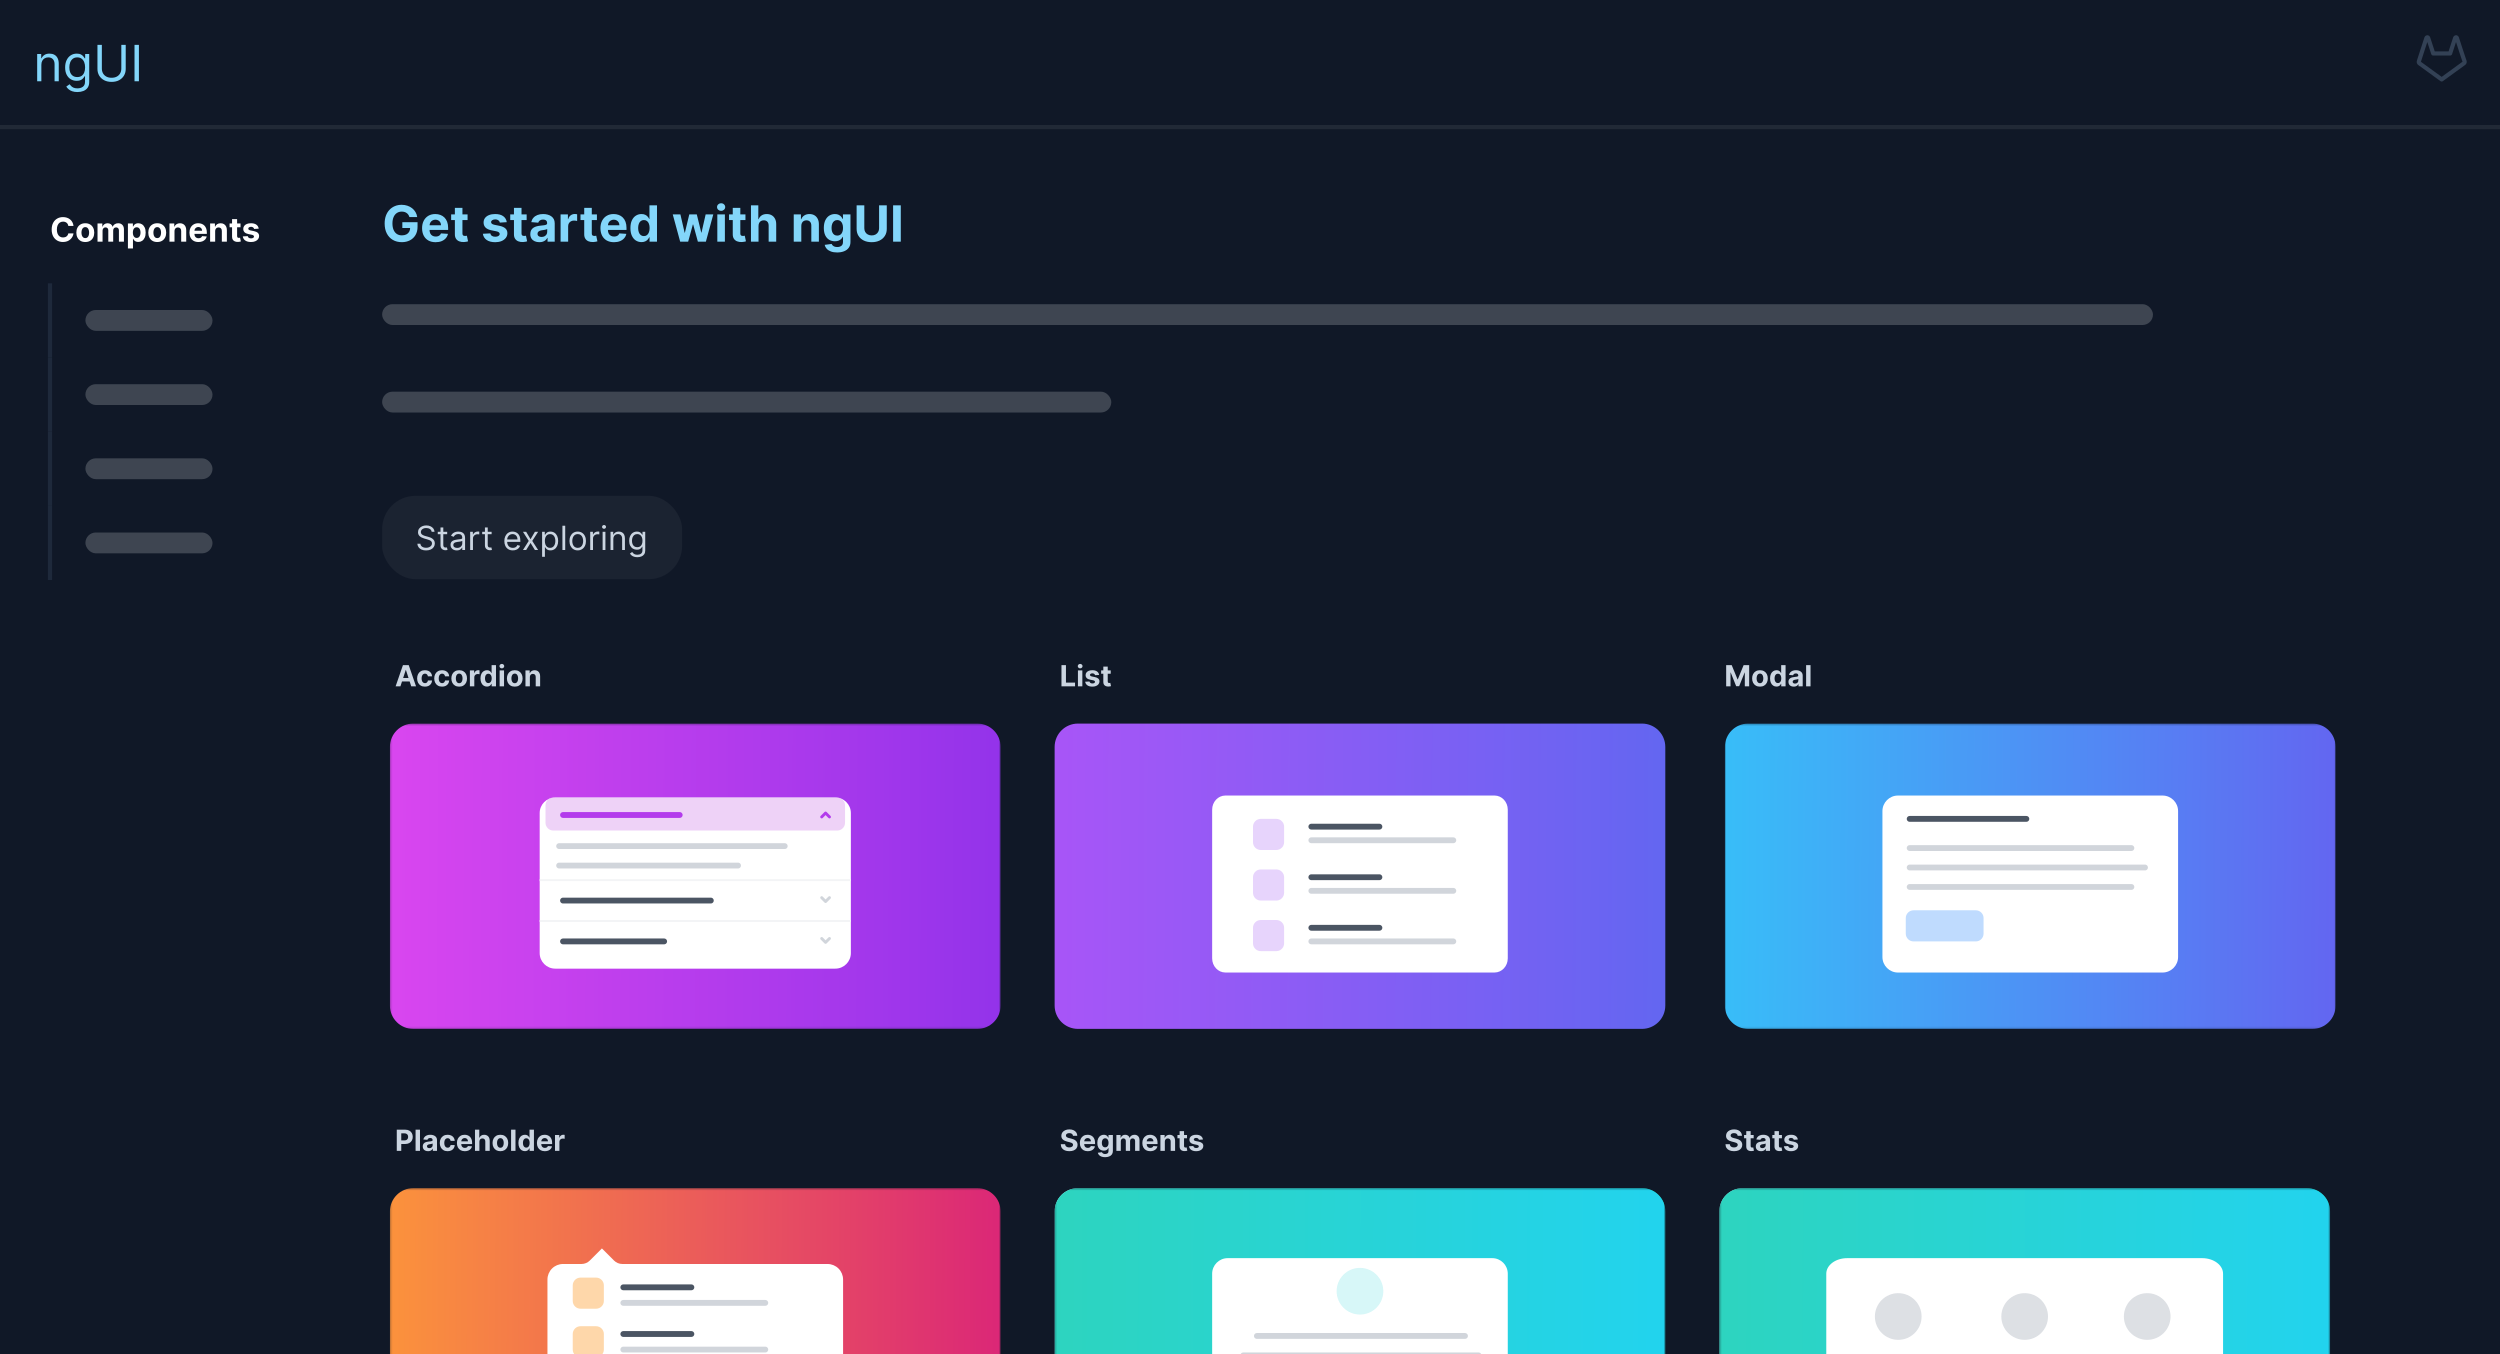 <svg width="1200" height="650" viewBox="0 0 1200 650" fill="none" xmlns="http://www.w3.org/2000/svg">
<g clip-path="url(#clip0_52_511)">
<rect width="1200" height="650" fill="#101827"/>
<path d="M19.852 31.125V39H17.841V25.909H19.784V27.954H19.954C20.261 27.29 20.727 26.756 21.352 26.352C21.977 25.943 22.784 25.739 23.773 25.739C24.659 25.739 25.435 25.921 26.099 26.284C26.764 26.642 27.281 27.188 27.651 27.921C28.02 28.648 28.204 29.568 28.204 30.682V39H26.193V30.818C26.193 29.79 25.926 28.989 25.392 28.415C24.858 27.835 24.125 27.546 23.193 27.546C22.551 27.546 21.977 27.685 21.472 27.963C20.972 28.241 20.577 28.648 20.287 29.182C19.997 29.716 19.852 30.364 19.852 31.125ZM37.164 44.182C36.193 44.182 35.357 44.057 34.658 43.807C33.959 43.562 33.377 43.239 32.911 42.835C32.451 42.438 32.084 42.011 31.812 41.557L33.414 40.432C33.596 40.67 33.826 40.943 34.104 41.25C34.383 41.562 34.764 41.832 35.246 42.06C35.735 42.293 36.374 42.409 37.164 42.409C38.221 42.409 39.093 42.153 39.781 41.642C40.468 41.131 40.812 40.33 40.812 39.239V36.58H40.641C40.494 36.818 40.283 37.114 40.011 37.466C39.744 37.812 39.357 38.122 38.852 38.395C38.352 38.662 37.675 38.795 36.823 38.795C35.766 38.795 34.818 38.545 33.977 38.045C33.141 37.545 32.479 36.818 31.991 35.864C31.508 34.909 31.266 33.75 31.266 32.386C31.266 31.046 31.502 29.878 31.974 28.884C32.445 27.884 33.102 27.111 33.943 26.565C34.783 26.014 35.755 25.739 36.857 25.739C37.709 25.739 38.386 25.881 38.886 26.165C39.391 26.443 39.778 26.761 40.045 27.119C40.318 27.472 40.528 27.761 40.675 27.989H40.88V25.909H42.823V39.375C42.823 40.5 42.568 41.415 42.056 42.119C41.55 42.83 40.869 43.349 40.011 43.679C39.158 44.014 38.209 44.182 37.164 44.182ZM37.096 36.989C37.903 36.989 38.584 36.804 39.141 36.435C39.698 36.065 40.121 35.534 40.411 34.841C40.701 34.148 40.846 33.318 40.846 32.352C40.846 31.409 40.704 30.577 40.42 29.855C40.136 29.134 39.715 28.568 39.158 28.159C38.602 27.75 37.914 27.546 37.096 27.546C36.244 27.546 35.533 27.761 34.965 28.193C34.403 28.625 33.979 29.204 33.695 29.932C33.417 30.659 33.278 31.466 33.278 32.352C33.278 33.261 33.42 34.065 33.704 34.764C33.994 35.457 34.42 36.003 34.982 36.401C35.55 36.793 36.255 36.989 37.096 36.989ZM58.232 21.546H60.346V33.102C60.346 34.295 60.065 35.361 59.502 36.298C58.945 37.23 58.158 37.966 57.141 38.506C56.124 39.04 54.931 39.307 53.562 39.307C52.193 39.307 50.999 39.04 49.982 38.506C48.965 37.966 48.175 37.23 47.613 36.298C47.056 35.361 46.778 34.295 46.778 33.102V21.546H48.891V32.932C48.891 33.784 49.079 34.543 49.454 35.207C49.829 35.867 50.363 36.386 51.056 36.767C51.755 37.142 52.59 37.33 53.562 37.33C54.533 37.33 55.369 37.142 56.068 36.767C56.766 36.386 57.3 35.867 57.67 35.207C58.045 34.543 58.232 33.784 58.232 32.932V21.546ZM66.68 21.546V39H64.567V21.546H66.68Z" fill="#83D6FA"/>
<g clip-path="url(#clip1_52_511)">
<path d="M1182.65 30.39L1172 38.13L1161.35 30.39C1161.21 30.285 1161.1 30.137 1161.05 29.969C1160.99 29.8 1160.99 29.618 1161.05 29.45L1162.27 25.67L1164.71 18.16C1164.73 18.099 1164.77 18.044 1164.82 18C1164.9 17.928 1165 17.887 1165.11 17.887C1165.22 17.887 1165.32 17.928 1165.4 18C1165.45 18.05 1165.49 18.112 1165.51 18.18L1167.95 25.67H1176.05L1178.49 18.16C1178.51 18.099 1178.55 18.044 1178.6 18C1178.68 17.928 1178.78 17.887 1178.89 17.887C1179 17.887 1179.1 17.928 1179.18 18C1179.23 18.05 1179.27 18.112 1179.29 18.18L1181.73 25.69L1183 29.45C1183.05 29.623 1183.04 29.809 1182.98 29.978C1182.92 30.147 1182.8 30.292 1182.65 30.39Z" stroke="#334155" stroke-width="2" stroke-linecap="round" stroke-linejoin="round"/>
</g>
<path d="M1200 60H0V62H1200V60Z" fill="#212936" mask="url(#path-1-inside-1_52_511)"/>
<path d="M35.278 108.438H32.79C32.744 108.116 32.651 107.83 32.511 107.58C32.371 107.326 32.191 107.11 31.972 106.932C31.752 106.754 31.498 106.617 31.21 106.523C30.926 106.428 30.617 106.381 30.284 106.381C29.682 106.381 29.157 106.53 28.71 106.83C28.263 107.125 27.917 107.557 27.671 108.125C27.424 108.689 27.301 109.375 27.301 110.182C27.301 111.011 27.424 111.708 27.671 112.273C27.921 112.837 28.269 113.263 28.716 113.551C29.163 113.839 29.68 113.983 30.267 113.983C30.597 113.983 30.901 113.939 31.182 113.852C31.466 113.765 31.718 113.638 31.938 113.472C32.157 113.301 32.339 113.095 32.483 112.852C32.631 112.61 32.733 112.333 32.79 112.023L35.278 112.034C35.214 112.568 35.053 113.083 34.795 113.58C34.542 114.072 34.199 114.513 33.767 114.903C33.339 115.29 32.828 115.597 32.233 115.824C31.642 116.047 30.974 116.159 30.227 116.159C29.189 116.159 28.261 115.924 27.443 115.455C26.629 114.985 25.985 114.305 25.511 113.415C25.042 112.525 24.807 111.447 24.807 110.182C24.807 108.913 25.046 107.833 25.523 106.943C26 106.053 26.648 105.375 27.466 104.909C28.284 104.439 29.204 104.205 30.227 104.205C30.901 104.205 31.526 104.299 32.102 104.489C32.682 104.678 33.195 104.955 33.642 105.318C34.089 105.678 34.453 106.119 34.733 106.642C35.017 107.165 35.199 107.763 35.278 108.438ZM40.94 116.17C40.058 116.17 39.294 115.983 38.651 115.608C38.01 115.229 37.516 114.703 37.168 114.028C36.819 113.35 36.645 112.564 36.645 111.67C36.645 110.769 36.819 109.981 37.168 109.307C37.516 108.629 38.01 108.102 38.651 107.727C39.294 107.348 40.058 107.159 40.94 107.159C41.823 107.159 42.584 107.348 43.224 107.727C43.868 108.102 44.365 108.629 44.713 109.307C45.062 109.981 45.236 110.769 45.236 111.67C45.236 112.564 45.062 113.35 44.713 114.028C44.365 114.703 43.868 115.229 43.224 115.608C42.584 115.983 41.823 116.17 40.94 116.17ZM40.952 114.295C41.353 114.295 41.688 114.182 41.957 113.955C42.226 113.723 42.429 113.409 42.565 113.011C42.706 112.614 42.776 112.161 42.776 111.653C42.776 111.146 42.706 110.693 42.565 110.295C42.429 109.898 42.226 109.583 41.957 109.352C41.688 109.121 41.353 109.006 40.952 109.006C40.546 109.006 40.206 109.121 39.929 109.352C39.656 109.583 39.45 109.898 39.31 110.295C39.173 110.693 39.105 111.146 39.105 111.653C39.105 112.161 39.173 112.614 39.31 113.011C39.45 113.409 39.656 113.723 39.929 113.955C40.206 114.182 40.546 114.295 40.952 114.295ZM46.81 116V107.273H49.117V108.812H49.219C49.401 108.301 49.704 107.898 50.128 107.602C50.552 107.307 51.06 107.159 51.651 107.159C52.249 107.159 52.758 107.309 53.179 107.608C53.599 107.903 53.88 108.305 54.02 108.812H54.111C54.289 108.312 54.611 107.913 55.077 107.614C55.546 107.311 56.101 107.159 56.742 107.159C57.556 107.159 58.217 107.419 58.724 107.938C59.236 108.453 59.492 109.184 59.492 110.131V116H57.077V110.608C57.077 110.123 56.948 109.759 56.69 109.517C56.433 109.275 56.111 109.153 55.724 109.153C55.285 109.153 54.942 109.294 54.696 109.574C54.45 109.85 54.327 110.216 54.327 110.67V116H51.98V110.557C51.98 110.129 51.857 109.788 51.611 109.534C51.368 109.28 51.048 109.153 50.651 109.153C50.382 109.153 50.139 109.222 49.923 109.358C49.711 109.491 49.543 109.678 49.418 109.92C49.293 110.159 49.23 110.439 49.23 110.761V116H46.81ZM61.403 119.273V107.273H63.79V108.739H63.898C64.004 108.504 64.157 108.265 64.358 108.023C64.562 107.777 64.828 107.572 65.153 107.409C65.483 107.242 65.892 107.159 66.381 107.159C67.017 107.159 67.604 107.326 68.142 107.659C68.68 107.989 69.11 108.487 69.432 109.153C69.754 109.816 69.915 110.648 69.915 111.648C69.915 112.621 69.758 113.443 69.443 114.114C69.133 114.78 68.708 115.286 68.171 115.631C67.636 115.972 67.038 116.142 66.375 116.142C65.905 116.142 65.506 116.064 65.176 115.909C64.85 115.754 64.583 115.559 64.375 115.324C64.167 115.085 64.008 114.845 63.898 114.602H63.824V119.273H61.403ZM63.773 111.636C63.773 112.155 63.845 112.608 63.989 112.994C64.133 113.381 64.341 113.682 64.614 113.898C64.886 114.11 65.218 114.216 65.608 114.216C66.002 114.216 66.335 114.108 66.608 113.892C66.881 113.672 67.087 113.369 67.227 112.983C67.371 112.593 67.443 112.144 67.443 111.636C67.443 111.133 67.373 110.689 67.233 110.307C67.093 109.924 66.886 109.625 66.614 109.409C66.341 109.193 66.006 109.085 65.608 109.085C65.214 109.085 64.881 109.189 64.608 109.398C64.339 109.606 64.133 109.902 63.989 110.284C63.845 110.667 63.773 111.117 63.773 111.636ZM75.472 116.17C74.589 116.17 73.826 115.983 73.182 115.608C72.542 115.229 72.047 114.703 71.699 114.028C71.35 113.35 71.176 112.564 71.176 111.67C71.176 110.769 71.35 109.981 71.699 109.307C72.047 108.629 72.542 108.102 73.182 107.727C73.826 107.348 74.589 107.159 75.472 107.159C76.354 107.159 77.115 107.348 77.756 107.727C78.4 108.102 78.896 108.629 79.244 109.307C79.593 109.981 79.767 110.769 79.767 111.67C79.767 112.564 79.593 113.35 79.244 114.028C78.896 114.703 78.4 115.229 77.756 115.608C77.115 115.983 76.354 116.17 75.472 116.17ZM75.483 114.295C75.885 114.295 76.22 114.182 76.489 113.955C76.758 113.723 76.96 113.409 77.097 113.011C77.237 112.614 77.307 112.161 77.307 111.653C77.307 111.146 77.237 110.693 77.097 110.295C76.96 109.898 76.758 109.583 76.489 109.352C76.22 109.121 75.885 109.006 75.483 109.006C75.078 109.006 74.737 109.121 74.46 109.352C74.188 109.583 73.981 109.898 73.841 110.295C73.704 110.693 73.636 111.146 73.636 111.653C73.636 112.161 73.704 112.614 73.841 113.011C73.981 113.409 74.188 113.723 74.46 113.955C74.737 114.182 75.078 114.295 75.483 114.295ZM83.761 110.955V116H81.341V107.273H83.648V108.812H83.75C83.943 108.305 84.267 107.903 84.722 107.608C85.176 107.309 85.727 107.159 86.375 107.159C86.981 107.159 87.51 107.292 87.96 107.557C88.411 107.822 88.761 108.201 89.011 108.693C89.261 109.182 89.386 109.765 89.386 110.443V116H86.966V110.875C86.97 110.341 86.833 109.924 86.557 109.625C86.28 109.322 85.9 109.17 85.415 109.17C85.089 109.17 84.801 109.241 84.551 109.381C84.305 109.521 84.112 109.725 83.972 109.994C83.835 110.259 83.765 110.58 83.761 110.955ZM95.271 116.17C94.374 116.17 93.601 115.989 92.953 115.625C92.309 115.258 91.813 114.739 91.465 114.068C91.116 113.394 90.942 112.597 90.942 111.676C90.942 110.778 91.116 109.991 91.465 109.312C91.813 108.634 92.303 108.106 92.936 107.727C93.572 107.348 94.319 107.159 95.175 107.159C95.751 107.159 96.287 107.252 96.783 107.438C97.283 107.619 97.718 107.894 98.09 108.261C98.465 108.629 98.756 109.091 98.965 109.648C99.173 110.201 99.277 110.848 99.277 111.591V112.256H91.908V110.756H96.999C96.999 110.407 96.923 110.098 96.771 109.83C96.62 109.561 96.41 109.35 96.141 109.199C95.876 109.044 95.567 108.966 95.215 108.966C94.847 108.966 94.521 109.051 94.237 109.222C93.957 109.388 93.737 109.614 93.578 109.898C93.419 110.178 93.338 110.491 93.334 110.835V112.261C93.334 112.693 93.413 113.066 93.572 113.381C93.735 113.695 93.965 113.938 94.26 114.108C94.555 114.278 94.906 114.364 95.311 114.364C95.58 114.364 95.826 114.326 96.05 114.25C96.273 114.174 96.465 114.061 96.624 113.909C96.783 113.758 96.904 113.572 96.987 113.352L99.226 113.5C99.112 114.038 98.879 114.508 98.527 114.909C98.178 115.307 97.728 115.617 97.175 115.841C96.626 116.061 95.991 116.17 95.271 116.17ZM103.277 110.955V116H100.857V107.273H103.163V108.812H103.266C103.459 108.305 103.783 107.903 104.237 107.608C104.692 107.309 105.243 107.159 105.891 107.159C106.497 107.159 107.025 107.292 107.476 107.557C107.927 107.822 108.277 108.201 108.527 108.693C108.777 109.182 108.902 109.765 108.902 110.443V116H106.482V110.875C106.485 110.341 106.349 109.924 106.072 109.625C105.796 109.322 105.415 109.17 104.93 109.17C104.605 109.17 104.317 109.241 104.067 109.381C103.821 109.521 103.627 109.725 103.487 109.994C103.351 110.259 103.281 110.58 103.277 110.955ZM115.452 107.273V109.091H110.196V107.273H115.452ZM111.389 105.182H113.81V113.318C113.81 113.542 113.844 113.716 113.912 113.841C113.98 113.962 114.075 114.047 114.196 114.097C114.321 114.146 114.465 114.17 114.628 114.17C114.741 114.17 114.855 114.161 114.969 114.142C115.082 114.119 115.17 114.102 115.23 114.091L115.611 115.892C115.49 115.93 115.319 115.973 115.099 116.023C114.88 116.076 114.613 116.108 114.298 116.119C113.715 116.142 113.204 116.064 112.764 115.886C112.329 115.708 111.99 115.432 111.747 115.057C111.505 114.682 111.385 114.208 111.389 113.636V105.182ZM124.18 109.761L121.964 109.898C121.927 109.708 121.845 109.538 121.72 109.386C121.595 109.231 121.43 109.108 121.226 109.017C121.025 108.922 120.785 108.875 120.504 108.875C120.129 108.875 119.813 108.955 119.555 109.114C119.298 109.269 119.169 109.477 119.169 109.739C119.169 109.947 119.252 110.123 119.419 110.267C119.586 110.411 119.872 110.527 120.277 110.614L121.857 110.932C122.705 111.106 123.338 111.386 123.754 111.773C124.171 112.159 124.379 112.667 124.379 113.295C124.379 113.867 124.211 114.369 123.874 114.801C123.54 115.233 123.082 115.57 122.499 115.812C121.919 116.051 121.25 116.17 120.493 116.17C119.338 116.17 118.417 115.93 117.732 115.449C117.05 114.964 116.65 114.305 116.533 113.472L118.913 113.347C118.985 113.699 119.16 113.968 119.436 114.153C119.713 114.335 120.067 114.426 120.499 114.426C120.923 114.426 121.264 114.345 121.521 114.182C121.783 114.015 121.915 113.801 121.919 113.54C121.915 113.32 121.822 113.14 121.641 113C121.459 112.856 121.179 112.746 120.8 112.67L119.288 112.369C118.436 112.199 117.802 111.903 117.385 111.483C116.972 111.062 116.766 110.527 116.766 109.875C116.766 109.314 116.917 108.831 117.22 108.426C117.527 108.021 117.957 107.708 118.51 107.489C119.067 107.269 119.718 107.159 120.464 107.159C121.567 107.159 122.434 107.392 123.067 107.858C123.703 108.324 124.074 108.958 124.18 109.761Z" fill="white"/>
<rect x="41" y="148.8" width="61" height="10" rx="5" fill="#F8FAFC" fill-opacity="0.2"/>
<path d="M25 171.6V136H23V171.6H25Z" fill="#1E293B" mask="url(#path-6-inside-2_52_511)"/>
<rect x="41" y="184.4" width="61" height="10" rx="5" fill="#F8FAFC" fill-opacity="0.2"/>
<path d="M25 207.2V171.6H23V207.2H25Z" fill="#1E293B" mask="url(#path-9-inside-3_52_511)"/>
<rect x="41" y="220" width="61" height="10" rx="5" fill="#F8FAFC" fill-opacity="0.2"/>
<path d="M25 242.8V207.2H23V242.8H25Z" fill="#1E293B" mask="url(#path-12-inside-4_52_511)"/>
<rect x="41" y="255.6" width="61" height="10" rx="5" fill="#F8FAFC" fill-opacity="0.2"/>
<path d="M25 278.4V242.8H23V278.4H25Z" fill="#1E293B" mask="url(#path-15-inside-5_52_511)"/>
<g clip-path="url(#clip2_52_511)">
<path d="M196.511 104.188C196.392 103.773 196.224 103.406 196.008 103.088C195.792 102.764 195.528 102.491 195.215 102.27C194.909 102.043 194.556 101.869 194.159 101.75C193.767 101.631 193.332 101.571 192.855 101.571C191.963 101.571 191.178 101.793 190.502 102.236C189.832 102.679 189.309 103.324 188.934 104.17C188.559 105.011 188.372 106.04 188.372 107.256C188.372 108.472 188.556 109.506 188.926 110.358C189.295 111.21 189.818 111.861 190.494 112.31C191.17 112.753 191.968 112.974 192.889 112.974C193.724 112.974 194.437 112.827 195.028 112.531C195.624 112.23 196.079 111.807 196.392 111.261C196.71 110.716 196.869 110.071 196.869 109.327L197.619 109.438H193.119V106.659H200.423V108.858C200.423 110.392 200.099 111.71 199.451 112.812C198.803 113.909 197.911 114.756 196.775 115.352C195.639 115.943 194.338 116.239 192.872 116.239C191.235 116.239 189.798 115.878 188.559 115.156C187.32 114.429 186.355 113.398 185.661 112.062C184.974 110.722 184.63 109.131 184.63 107.29C184.63 105.875 184.835 104.614 185.244 103.506C185.659 102.392 186.238 101.449 186.982 100.676C187.727 99.903 188.593 99.315 189.582 98.912C190.57 98.508 191.642 98.307 192.795 98.307C193.784 98.307 194.704 98.452 195.556 98.742C196.409 99.026 197.164 99.429 197.823 99.952C198.488 100.474 199.031 101.097 199.451 101.818C199.872 102.534 200.142 103.324 200.261 104.188H196.511ZM209.093 116.256C207.746 116.256 206.587 115.983 205.615 115.438C204.649 114.886 203.905 114.108 203.382 113.102C202.86 112.091 202.598 110.895 202.598 109.514C202.598 108.168 202.86 106.986 203.382 105.969C203.905 104.952 204.641 104.159 205.59 103.591C206.544 103.023 207.664 102.739 208.948 102.739C209.811 102.739 210.615 102.878 211.36 103.156C212.11 103.429 212.763 103.841 213.32 104.392C213.882 104.943 214.32 105.636 214.632 106.472C214.945 107.301 215.101 108.273 215.101 109.386V110.384H204.047V108.134H211.683C211.683 107.611 211.57 107.148 211.343 106.744C211.115 106.341 210.8 106.026 210.396 105.798C209.999 105.565 209.536 105.449 209.007 105.449C208.456 105.449 207.968 105.577 207.541 105.832C207.121 106.082 206.791 106.42 206.553 106.847C206.314 107.267 206.192 107.736 206.186 108.253V110.392C206.186 111.04 206.306 111.599 206.544 112.071C206.789 112.543 207.132 112.906 207.575 113.162C208.019 113.418 208.544 113.545 209.152 113.545C209.556 113.545 209.925 113.489 210.26 113.375C210.595 113.261 210.882 113.091 211.121 112.864C211.36 112.636 211.541 112.358 211.666 112.028L215.024 112.25C214.854 113.057 214.504 113.761 213.976 114.364C213.453 114.96 212.777 115.426 211.948 115.761C211.124 116.091 210.172 116.256 209.093 116.256ZM224.433 102.909V105.636H216.55V102.909H224.433ZM218.34 99.773H221.97V111.977C221.97 112.312 222.021 112.574 222.124 112.761C222.226 112.943 222.368 113.071 222.55 113.145C222.737 113.219 222.953 113.256 223.198 113.256C223.368 113.256 223.539 113.241 223.709 113.213C223.879 113.179 224.01 113.153 224.101 113.136L224.672 115.838C224.49 115.895 224.235 115.96 223.905 116.034C223.575 116.114 223.175 116.162 222.703 116.179C221.828 116.213 221.061 116.097 220.402 115.83C219.749 115.562 219.24 115.148 218.877 114.585C218.513 114.023 218.334 113.312 218.34 112.455V99.773ZM243.245 106.642L239.921 106.847C239.865 106.562 239.742 106.307 239.555 106.08C239.367 105.847 239.12 105.662 238.813 105.526C238.512 105.384 238.151 105.312 237.731 105.312C237.169 105.312 236.694 105.432 236.308 105.67C235.921 105.903 235.728 106.216 235.728 106.608C235.728 106.92 235.853 107.185 236.103 107.401C236.353 107.616 236.782 107.79 237.39 107.92L239.759 108.398C241.032 108.659 241.981 109.08 242.606 109.659C243.231 110.239 243.544 111 243.544 111.943C243.544 112.801 243.291 113.554 242.785 114.202C242.285 114.849 241.597 115.355 240.722 115.719C239.853 116.077 238.85 116.256 237.714 116.256C235.981 116.256 234.6 115.895 233.572 115.173C232.549 114.446 231.95 113.457 231.774 112.207L235.345 112.02C235.453 112.548 235.714 112.952 236.129 113.23C236.544 113.503 237.075 113.639 237.722 113.639C238.359 113.639 238.87 113.517 239.257 113.273C239.649 113.023 239.847 112.702 239.853 112.31C239.847 111.98 239.708 111.71 239.436 111.5C239.163 111.284 238.742 111.119 238.174 111.006L235.907 110.554C234.629 110.298 233.677 109.855 233.052 109.224C232.433 108.594 232.123 107.79 232.123 106.812C232.123 105.972 232.35 105.247 232.805 104.639C233.265 104.031 233.91 103.562 234.74 103.233C235.575 102.903 236.552 102.739 237.671 102.739C239.325 102.739 240.626 103.088 241.575 103.787C242.529 104.486 243.086 105.437 243.245 106.642ZM252.793 102.909V105.636H244.909V102.909H252.793ZM246.699 99.773H250.33V111.977C250.33 112.312 250.381 112.574 250.483 112.761C250.585 112.943 250.727 113.071 250.909 113.145C251.097 113.219 251.313 113.256 251.557 113.256C251.727 113.256 251.898 113.241 252.068 113.213C252.239 113.179 252.369 113.153 252.46 113.136L253.031 115.838C252.85 115.895 252.594 115.96 252.264 116.034C251.935 116.114 251.534 116.162 251.063 116.179C250.188 116.213 249.421 116.097 248.762 115.83C248.108 115.562 247.6 115.148 247.236 114.585C246.872 114.023 246.693 113.312 246.699 112.455V99.773ZM258.891 116.247C258.056 116.247 257.311 116.102 256.658 115.812C256.004 115.517 255.487 115.082 255.107 114.509C254.732 113.929 254.544 113.207 254.544 112.344C254.544 111.616 254.678 111.006 254.945 110.511C255.212 110.017 255.575 109.619 256.036 109.318C256.496 109.017 257.019 108.79 257.604 108.636C258.195 108.483 258.814 108.375 259.462 108.312C260.223 108.233 260.837 108.159 261.303 108.091C261.769 108.017 262.107 107.909 262.317 107.767C262.527 107.625 262.632 107.415 262.632 107.136V107.085C262.632 106.545 262.462 106.128 262.121 105.832C261.786 105.537 261.308 105.389 260.689 105.389C260.036 105.389 259.516 105.534 259.129 105.824C258.743 106.108 258.487 106.466 258.362 106.898L255.004 106.625C255.175 105.83 255.51 105.142 256.01 104.562C256.51 103.977 257.155 103.528 257.945 103.216C258.74 102.898 259.661 102.739 260.706 102.739C261.433 102.739 262.129 102.824 262.794 102.994C263.465 103.165 264.058 103.429 264.575 103.787C265.098 104.145 265.51 104.605 265.811 105.168C266.112 105.724 266.263 106.392 266.263 107.17V116H262.82V114.185H262.718C262.507 114.594 262.226 114.955 261.874 115.267C261.521 115.574 261.098 115.815 260.604 115.991C260.11 116.162 259.539 116.247 258.891 116.247ZM259.931 113.741C260.465 113.741 260.936 113.636 261.345 113.426C261.754 113.21 262.075 112.92 262.308 112.557C262.541 112.193 262.658 111.781 262.658 111.321V109.932C262.544 110.006 262.388 110.074 262.189 110.136C261.996 110.193 261.777 110.247 261.533 110.298C261.289 110.344 261.044 110.386 260.8 110.426C260.556 110.46 260.334 110.491 260.135 110.52C259.709 110.582 259.337 110.682 259.019 110.818C258.7 110.955 258.453 111.139 258.277 111.372C258.101 111.599 258.013 111.884 258.013 112.224C258.013 112.719 258.192 113.097 258.55 113.358C258.914 113.614 259.374 113.741 259.931 113.741ZM269.08 116V102.909H272.6V105.193H272.736C272.975 104.381 273.375 103.767 273.938 103.352C274.5 102.932 275.148 102.722 275.881 102.722C276.063 102.722 276.259 102.733 276.469 102.756C276.679 102.778 276.864 102.81 277.023 102.849V106.071C276.852 106.02 276.617 105.974 276.316 105.935C276.014 105.895 275.739 105.875 275.489 105.875C274.955 105.875 274.477 105.991 274.057 106.224C273.642 106.452 273.313 106.77 273.068 107.179C272.83 107.588 272.71 108.06 272.71 108.594V116H269.08ZM286.519 102.909V105.636H278.636V102.909H286.519ZM280.426 99.773H284.056V111.977C284.056 112.312 284.107 112.574 284.21 112.761C284.312 112.943 284.454 113.071 284.636 113.145C284.823 113.219 285.039 113.256 285.284 113.256C285.454 113.256 285.624 113.241 285.795 113.213C285.965 113.179 286.096 113.153 286.187 113.136L286.758 115.838C286.576 115.895 286.32 115.96 285.991 116.034C285.661 116.114 285.261 116.162 284.789 116.179C283.914 116.213 283.147 116.097 282.488 115.83C281.835 115.562 281.326 115.148 280.963 114.585C280.599 114.023 280.42 113.312 280.426 112.455V99.773ZM294.71 116.256C293.363 116.256 292.204 115.983 291.232 115.438C290.267 114.886 289.522 114.108 288.999 113.102C288.477 112.091 288.215 110.895 288.215 109.514C288.215 108.168 288.477 106.986 288.999 105.969C289.522 104.952 290.258 104.159 291.207 103.591C292.161 103.023 293.281 102.739 294.565 102.739C295.428 102.739 296.232 102.878 296.977 103.156C297.727 103.429 298.38 103.841 298.937 104.392C299.499 104.943 299.937 105.636 300.249 106.472C300.562 107.301 300.718 108.273 300.718 109.386V110.384H289.664V108.134H297.301C297.301 107.611 297.187 107.148 296.96 106.744C296.732 106.341 296.417 106.026 296.014 105.798C295.616 105.565 295.153 105.449 294.624 105.449C294.073 105.449 293.585 105.577 293.159 105.832C292.738 106.082 292.409 106.42 292.17 106.847C291.931 107.267 291.809 107.736 291.803 108.253V110.392C291.803 111.04 291.923 111.599 292.161 112.071C292.406 112.543 292.749 112.906 293.193 113.162C293.636 113.418 294.161 113.545 294.769 113.545C295.173 113.545 295.542 113.489 295.877 113.375C296.213 113.261 296.499 113.091 296.738 112.864C296.977 112.636 297.159 112.358 297.284 112.028L300.642 112.25C300.471 113.057 300.122 113.761 299.593 114.364C299.07 114.96 298.394 115.426 297.565 115.761C296.741 116.091 295.789 116.256 294.71 116.256ZM307.911 116.213C306.917 116.213 306.017 115.957 305.21 115.446C304.409 114.929 303.772 114.17 303.301 113.17C302.835 112.165 302.602 110.932 302.602 109.472C302.602 107.972 302.843 106.724 303.326 105.73C303.809 104.73 304.451 103.983 305.252 103.489C306.059 102.989 306.943 102.739 307.903 102.739C308.636 102.739 309.247 102.864 309.735 103.114C310.23 103.358 310.627 103.665 310.928 104.034C311.235 104.398 311.468 104.756 311.627 105.108H311.738V98.546H315.36V116H311.781V113.903H311.627C311.457 114.267 311.215 114.628 310.903 114.986C310.596 115.338 310.195 115.631 309.701 115.864C309.213 116.097 308.616 116.213 307.911 116.213ZM309.062 113.324C309.647 113.324 310.142 113.165 310.545 112.847C310.954 112.523 311.267 112.071 311.482 111.491C311.704 110.912 311.815 110.233 311.815 109.455C311.815 108.676 311.707 108 311.491 107.426C311.275 106.852 310.963 106.409 310.553 106.097C310.144 105.784 309.647 105.628 309.062 105.628C308.465 105.628 307.963 105.79 307.553 106.114C307.144 106.437 306.835 106.886 306.624 107.46C306.414 108.034 306.309 108.699 306.309 109.455C306.309 110.216 306.414 110.889 306.624 111.474C306.84 112.054 307.15 112.509 307.553 112.838C307.963 113.162 308.465 113.324 309.062 113.324ZM326.482 116L322.92 102.909H326.593L328.622 111.705H328.741L330.855 102.909H334.46L336.607 111.653H336.718L338.713 102.909H342.377L338.823 116H334.98L332.73 107.767H332.568L330.318 116H326.482ZM344.314 116V102.909H347.945V116H344.314ZM346.138 101.222C345.598 101.222 345.135 101.043 344.749 100.685C344.368 100.321 344.178 99.886 344.178 99.381C344.178 98.881 344.368 98.452 344.749 98.094C345.135 97.73 345.598 97.548 346.138 97.548C346.678 97.548 347.138 97.73 347.519 98.094C347.905 98.452 348.098 98.881 348.098 99.381C348.098 99.886 347.905 100.321 347.519 100.685C347.138 101.043 346.678 101.222 346.138 101.222ZM357.816 102.909V105.636H349.933V102.909H357.816ZM351.722 99.773H355.353V111.977C355.353 112.312 355.404 112.574 355.507 112.761C355.609 112.943 355.751 113.071 355.933 113.145C356.12 113.219 356.336 113.256 356.58 113.256C356.751 113.256 356.921 113.241 357.092 113.213C357.262 113.179 357.393 113.153 357.484 113.136L358.055 115.838C357.873 115.895 357.617 115.96 357.288 116.034C356.958 116.114 356.558 116.162 356.086 116.179C355.211 116.213 354.444 116.097 353.785 115.83C353.132 115.562 352.623 115.148 352.259 114.585C351.896 114.023 351.717 113.312 351.722 112.455V99.773ZM364.093 108.432V116H360.463V98.546H363.991V105.219H364.144C364.44 104.446 364.917 103.841 365.576 103.403C366.235 102.96 367.062 102.739 368.056 102.739C368.965 102.739 369.758 102.938 370.434 103.335C371.116 103.727 371.644 104.293 372.019 105.031C372.4 105.764 372.588 106.642 372.582 107.665V116H368.951V108.312C368.957 107.506 368.752 106.878 368.338 106.429C367.928 105.98 367.355 105.756 366.616 105.756C366.122 105.756 365.684 105.861 365.303 106.071C364.928 106.281 364.633 106.588 364.417 106.991C364.207 107.389 364.099 107.869 364.093 108.432ZM384.624 108.432V116H380.994V102.909H384.454V105.219H384.607C384.897 104.457 385.383 103.855 386.065 103.412C386.747 102.963 387.573 102.739 388.545 102.739C389.454 102.739 390.247 102.938 390.923 103.335C391.599 103.733 392.124 104.301 392.499 105.04C392.874 105.773 393.062 106.648 393.062 107.665V116H389.431V108.312C389.437 107.511 389.232 106.886 388.818 106.438C388.403 105.983 387.832 105.756 387.105 105.756C386.616 105.756 386.184 105.861 385.809 106.071C385.44 106.281 385.15 106.588 384.94 106.991C384.735 107.389 384.63 107.869 384.624 108.432ZM401.821 121.182C400.645 121.182 399.637 121.02 398.796 120.696C397.96 120.378 397.296 119.943 396.801 119.392C396.307 118.841 395.986 118.222 395.838 117.534L399.196 117.082C399.298 117.344 399.46 117.588 399.682 117.815C399.904 118.043 400.196 118.224 400.56 118.361C400.929 118.503 401.378 118.574 401.906 118.574C402.696 118.574 403.347 118.381 403.858 117.994C404.375 117.614 404.634 116.974 404.634 116.077V113.682H404.48C404.321 114.045 404.083 114.389 403.764 114.713C403.446 115.037 403.037 115.301 402.537 115.506C402.037 115.71 401.441 115.812 400.747 115.812C399.764 115.812 398.869 115.585 398.063 115.131C397.262 114.67 396.622 113.969 396.145 113.026C395.673 112.077 395.438 110.878 395.438 109.429C395.438 107.946 395.679 106.707 396.162 105.713C396.645 104.719 397.287 103.974 398.088 103.48C398.895 102.986 399.779 102.739 400.739 102.739C401.472 102.739 402.085 102.864 402.58 103.114C403.074 103.358 403.472 103.665 403.773 104.034C404.08 104.398 404.316 104.756 404.48 105.108H404.617V102.909H408.222V116.128C408.222 117.241 407.949 118.173 407.404 118.923C406.858 119.673 406.102 120.236 405.137 120.611C404.176 120.991 403.071 121.182 401.821 121.182ZM401.898 113.085C402.483 113.085 402.977 112.94 403.381 112.651C403.79 112.355 404.102 111.935 404.318 111.389C404.54 110.838 404.651 110.179 404.651 109.412C404.651 108.645 404.543 107.98 404.327 107.418C404.111 106.849 403.798 106.409 403.389 106.097C402.98 105.784 402.483 105.628 401.898 105.628C401.301 105.628 400.798 105.79 400.389 106.114C399.98 106.432 399.671 106.875 399.46 107.443C399.25 108.011 399.145 108.668 399.145 109.412C399.145 110.168 399.25 110.821 399.46 111.372C399.676 111.918 399.986 112.341 400.389 112.642C400.798 112.937 401.301 113.085 401.898 113.085ZM421.96 98.546H425.651V109.881C425.651 111.153 425.347 112.267 424.739 113.222C424.137 114.176 423.293 114.92 422.208 115.455C421.122 115.983 419.858 116.247 418.415 116.247C416.966 116.247 415.699 115.983 414.614 115.455C413.529 114.92 412.685 114.176 412.083 113.222C411.48 112.267 411.179 111.153 411.179 109.881V98.546H414.869V109.565C414.869 110.23 415.014 110.821 415.304 111.338C415.6 111.855 416.014 112.261 416.548 112.557C417.083 112.852 417.705 113 418.415 113C419.131 113 419.753 112.852 420.281 112.557C420.816 112.261 421.227 111.855 421.517 111.338C421.813 110.821 421.96 110.23 421.96 109.565V98.546ZM432.377 98.546V116H428.687V98.546H432.377Z" fill="#83D6FA"/>
<rect x="183.42" y="146" width="850" height="10" rx="5" fill="#F8FAFC" fill-opacity="0.2"/>
<rect x="183.42" y="188" width="350" height="10" rx="5" fill="#F8FAFC" fill-opacity="0.2"/>
<rect x="183.42" y="238" width="144" height="40" rx="16" fill="white" fill-opacity="0.05"/>
<path d="M207.193 255.273C207.124 254.697 206.848 254.25 206.363 253.932C205.878 253.614 205.284 253.455 204.579 253.455C204.064 253.455 203.613 253.538 203.227 253.705C202.844 253.871 202.545 254.1 202.329 254.392C202.117 254.684 202.011 255.015 202.011 255.386C202.011 255.697 202.085 255.964 202.232 256.188C202.384 256.407 202.577 256.591 202.812 256.739C203.047 256.883 203.293 257.002 203.551 257.097C203.808 257.187 204.045 257.261 204.261 257.318L205.443 257.636C205.746 257.716 206.083 257.826 206.454 257.966C206.829 258.106 207.187 258.297 207.528 258.54C207.873 258.778 208.157 259.085 208.38 259.46C208.604 259.835 208.715 260.295 208.715 260.841C208.715 261.47 208.551 262.038 208.221 262.545C207.895 263.053 207.418 263.456 206.789 263.756C206.164 264.055 205.405 264.205 204.511 264.205C203.677 264.205 202.956 264.07 202.346 263.801C201.74 263.532 201.263 263.157 200.914 262.676C200.57 262.195 200.374 261.636 200.329 261H201.784C201.821 261.439 201.969 261.803 202.227 262.091C202.488 262.375 202.818 262.587 203.215 262.727C203.617 262.864 204.049 262.932 204.511 262.932C205.049 262.932 205.532 262.845 205.96 262.67C206.388 262.492 206.727 262.246 206.977 261.932C207.227 261.614 207.352 261.242 207.352 260.818C207.352 260.432 207.244 260.117 207.028 259.875C206.812 259.633 206.528 259.436 206.176 259.284C205.823 259.133 205.443 259 205.034 258.886L203.602 258.477C202.693 258.216 201.973 257.843 201.443 257.358C200.912 256.873 200.647 256.239 200.647 255.455C200.647 254.803 200.823 254.235 201.176 253.75C201.532 253.261 202.009 252.883 202.607 252.614C203.21 252.341 203.882 252.205 204.624 252.205C205.374 252.205 206.041 252.339 206.624 252.608C207.208 252.873 207.67 253.237 208.011 253.699C208.356 254.161 208.537 254.686 208.556 255.273H207.193ZM214.646 255.273V256.409H210.123V255.273H214.646ZM211.441 253.182H212.782V261.5C212.782 261.879 212.837 262.163 212.947 262.352C213.061 262.538 213.204 262.663 213.379 262.727C213.557 262.788 213.744 262.818 213.941 262.818C214.089 262.818 214.21 262.811 214.305 262.795C214.4 262.777 214.475 262.761 214.532 262.75L214.805 263.955C214.714 263.989 214.587 264.023 214.424 264.057C214.261 264.095 214.055 264.114 213.805 264.114C213.426 264.114 213.055 264.032 212.691 263.869C212.331 263.706 212.032 263.458 211.794 263.125C211.559 262.792 211.441 262.371 211.441 261.864V253.182ZM219.231 264.205C218.678 264.205 218.176 264.1 217.725 263.892C217.275 263.68 216.917 263.375 216.651 262.977C216.386 262.576 216.254 262.091 216.254 261.523C216.254 261.023 216.352 260.617 216.549 260.307C216.746 259.992 217.009 259.746 217.339 259.568C217.669 259.39 218.032 259.258 218.43 259.17C218.831 259.08 219.235 259.008 219.64 258.955C220.17 258.886 220.6 258.835 220.93 258.801C221.263 258.763 221.506 258.701 221.657 258.614C221.812 258.527 221.89 258.375 221.89 258.159V258.114C221.89 257.553 221.737 257.117 221.43 256.807C221.127 256.496 220.667 256.341 220.049 256.341C219.409 256.341 218.907 256.481 218.544 256.761C218.18 257.042 217.924 257.341 217.776 257.659L216.504 257.205C216.731 256.674 217.034 256.261 217.413 255.966C217.795 255.667 218.212 255.458 218.663 255.341C219.117 255.22 219.564 255.159 220.004 255.159C220.284 255.159 220.606 255.193 220.97 255.261C221.337 255.326 221.691 255.46 222.032 255.665C222.377 255.869 222.663 256.178 222.89 256.591C223.117 257.004 223.231 257.557 223.231 258.25V264H221.89V262.818H221.822C221.731 263.008 221.579 263.21 221.367 263.426C221.155 263.642 220.873 263.826 220.521 263.977C220.169 264.129 219.739 264.205 219.231 264.205ZM219.436 263C219.966 263 220.413 262.896 220.776 262.688C221.144 262.479 221.42 262.21 221.606 261.881C221.795 261.551 221.89 261.205 221.89 260.841V259.614C221.833 259.682 221.708 259.744 221.515 259.801C221.326 259.854 221.106 259.902 220.856 259.943C220.61 259.981 220.369 260.015 220.134 260.045C219.903 260.072 219.716 260.095 219.572 260.114C219.223 260.159 218.898 260.233 218.595 260.335C218.295 260.434 218.053 260.583 217.867 260.784C217.686 260.981 217.595 261.25 217.595 261.591C217.595 262.057 217.767 262.409 218.112 262.648C218.46 262.883 218.901 263 219.436 263ZM225.678 264V255.273H226.974V256.591H227.065C227.224 256.159 227.512 255.809 227.928 255.54C228.345 255.271 228.815 255.136 229.338 255.136C229.436 255.136 229.559 255.138 229.707 255.142C229.855 255.146 229.966 255.152 230.042 255.159V256.523C229.997 256.511 229.892 256.494 229.73 256.472C229.57 256.445 229.402 256.432 229.224 256.432C228.8 256.432 228.421 256.521 228.088 256.699C227.758 256.873 227.497 257.116 227.303 257.426C227.114 257.733 227.019 258.083 227.019 258.477V264H225.678ZM235.974 255.273V256.409H231.451V255.273H235.974ZM232.769 253.182H234.11V261.5C234.11 261.879 234.165 262.163 234.275 262.352C234.389 262.538 234.533 262.663 234.707 262.727C234.885 262.788 235.072 262.818 235.269 262.818C235.417 262.818 235.538 262.811 235.633 262.795C235.728 262.777 235.803 262.761 235.86 262.75L236.133 263.955C236.042 263.989 235.915 264.023 235.752 264.057C235.589 264.095 235.383 264.114 235.133 264.114C234.754 264.114 234.383 264.032 234.019 263.869C233.66 263.706 233.36 263.458 233.122 263.125C232.887 262.792 232.769 262.371 232.769 261.864V253.182ZM246.15 264.182C245.309 264.182 244.584 263.996 243.974 263.625C243.368 263.25 242.9 262.727 242.57 262.057C242.245 261.383 242.082 260.598 242.082 259.705C242.082 258.811 242.245 258.023 242.57 257.341C242.9 256.655 243.358 256.121 243.945 255.739C244.536 255.352 245.226 255.159 246.014 255.159C246.468 255.159 246.917 255.235 247.36 255.386C247.803 255.538 248.207 255.784 248.57 256.125C248.934 256.462 249.224 256.909 249.44 257.466C249.656 258.023 249.764 258.708 249.764 259.523V260.091H243.036V258.932H248.4C248.4 258.439 248.302 258 248.105 257.614C247.911 257.227 247.635 256.922 247.275 256.699C246.919 256.475 246.499 256.364 246.014 256.364C245.48 256.364 245.017 256.496 244.627 256.761C244.241 257.023 243.944 257.364 243.735 257.784C243.527 258.205 243.423 258.655 243.423 259.136V259.909C243.423 260.568 243.536 261.127 243.764 261.585C243.995 262.04 244.315 262.386 244.724 262.625C245.133 262.86 245.608 262.977 246.15 262.977C246.502 262.977 246.82 262.928 247.105 262.83C247.392 262.727 247.641 262.576 247.849 262.375C248.057 262.17 248.218 261.917 248.332 261.614L249.627 261.977C249.491 262.417 249.262 262.803 248.94 263.136C248.618 263.466 248.22 263.723 247.747 263.909C247.273 264.091 246.741 264.182 246.15 264.182ZM252.569 255.273L254.66 258.841L256.751 255.273H258.296L255.478 259.636L258.296 264H256.751L254.66 260.614L252.569 264H251.024L253.796 259.636L251.024 255.273H252.569ZM260.21 267.273V255.273H261.505V256.659H261.664C261.763 256.508 261.899 256.314 262.073 256.08C262.251 255.841 262.505 255.629 262.835 255.443C263.168 255.254 263.619 255.159 264.187 255.159C264.922 255.159 265.57 255.343 266.13 255.71C266.691 256.078 267.128 256.598 267.443 257.273C267.757 257.947 267.914 258.742 267.914 259.659C267.914 260.583 267.757 261.384 267.443 262.062C267.128 262.737 266.693 263.259 266.136 263.631C265.579 263.998 264.937 264.182 264.21 264.182C263.649 264.182 263.2 264.089 262.863 263.903C262.526 263.714 262.267 263.5 262.085 263.261C261.903 263.019 261.763 262.818 261.664 262.659H261.551V267.273H260.21ZM261.528 259.636C261.528 260.295 261.624 260.877 261.818 261.381C262.011 261.881 262.293 262.273 262.664 262.557C263.035 262.837 263.49 262.977 264.028 262.977C264.588 262.977 265.056 262.83 265.431 262.534C265.81 262.235 266.094 261.833 266.284 261.33C266.477 260.822 266.573 260.258 266.573 259.636C266.573 259.023 266.479 258.47 266.289 257.977C266.104 257.481 265.821 257.089 265.443 256.801C265.068 256.509 264.596 256.364 264.028 256.364C263.482 256.364 263.024 256.502 262.653 256.778C262.282 257.051 262.001 257.434 261.812 257.926C261.623 258.415 261.528 258.985 261.528 259.636ZM271.301 252.364V264H269.96V252.364H271.301ZM277.302 264.182C276.514 264.182 275.823 263.994 275.228 263.619C274.637 263.244 274.175 262.72 273.842 262.045C273.512 261.371 273.347 260.583 273.347 259.682C273.347 258.773 273.512 257.979 273.842 257.301C274.175 256.623 274.637 256.097 275.228 255.722C275.823 255.347 276.514 255.159 277.302 255.159C278.09 255.159 278.779 255.347 279.37 255.722C279.965 256.097 280.427 256.623 280.757 257.301C281.09 257.979 281.257 258.773 281.257 259.682C281.257 260.583 281.09 261.371 280.757 262.045C280.427 262.72 279.965 263.244 279.37 263.619C278.779 263.994 278.09 264.182 277.302 264.182ZM277.302 262.977C277.901 262.977 278.393 262.824 278.779 262.517C279.166 262.21 279.452 261.807 279.637 261.307C279.823 260.807 279.916 260.265 279.916 259.682C279.916 259.098 279.823 258.555 279.637 258.051C279.452 257.547 279.166 257.14 278.779 256.83C278.393 256.519 277.901 256.364 277.302 256.364C276.704 256.364 276.211 256.519 275.825 256.83C275.438 257.14 275.152 257.547 274.967 258.051C274.781 258.555 274.688 259.098 274.688 259.682C274.688 260.265 274.781 260.807 274.967 261.307C275.152 261.807 275.438 262.21 275.825 262.517C276.211 262.824 276.704 262.977 277.302 262.977ZM283.303 264V255.273H284.599V256.591H284.69C284.849 256.159 285.137 255.809 285.553 255.54C285.97 255.271 286.44 255.136 286.963 255.136C287.061 255.136 287.184 255.138 287.332 255.142C287.48 255.146 287.591 255.152 287.667 255.159V256.523C287.622 256.511 287.517 256.494 287.355 256.472C287.195 256.445 287.027 256.432 286.849 256.432C286.425 256.432 286.046 256.521 285.713 256.699C285.383 256.873 285.122 257.116 284.928 257.426C284.739 257.733 284.644 258.083 284.644 258.477V264H283.303ZM289.257 264V255.273H290.597V264H289.257ZM289.938 253.818C289.677 253.818 289.452 253.729 289.262 253.551C289.077 253.373 288.984 253.159 288.984 252.909C288.984 252.659 289.077 252.445 289.262 252.267C289.452 252.089 289.677 252 289.938 252C290.2 252 290.423 252.089 290.609 252.267C290.798 252.445 290.893 252.659 290.893 252.909C290.893 253.159 290.798 253.373 290.609 253.551C290.423 253.729 290.2 253.818 289.938 253.818ZM294.394 258.75V264H293.053V255.273H294.349V256.636H294.463C294.667 256.193 294.978 255.837 295.394 255.568C295.811 255.295 296.349 255.159 297.008 255.159C297.599 255.159 298.116 255.28 298.559 255.523C299.002 255.761 299.347 256.125 299.593 256.614C299.839 257.098 299.963 257.712 299.963 258.455V264H298.622V258.545C298.622 257.86 298.444 257.326 298.088 256.943C297.731 256.557 297.243 256.364 296.622 256.364C296.194 256.364 295.811 256.456 295.474 256.642C295.141 256.828 294.877 257.098 294.684 257.455C294.491 257.811 294.394 258.242 294.394 258.75ZM305.936 267.455C305.288 267.455 304.731 267.371 304.265 267.205C303.799 267.042 303.411 266.826 303.1 266.557C302.794 266.292 302.549 266.008 302.367 265.705L303.436 264.955C303.557 265.114 303.71 265.295 303.896 265.5C304.081 265.708 304.335 265.888 304.657 266.04C304.983 266.195 305.409 266.273 305.936 266.273C306.64 266.273 307.222 266.102 307.68 265.761C308.138 265.42 308.367 264.886 308.367 264.159V262.386H308.254C308.155 262.545 308.015 262.742 307.833 262.977C307.655 263.208 307.398 263.415 307.061 263.597C306.727 263.775 306.276 263.864 305.708 263.864C305.004 263.864 304.371 263.697 303.811 263.364C303.254 263.03 302.812 262.545 302.487 261.909C302.165 261.273 302.004 260.5 302.004 259.591C302.004 258.697 302.161 257.919 302.475 257.256C302.79 256.589 303.227 256.074 303.788 255.71C304.348 255.343 304.996 255.159 305.731 255.159C306.299 255.159 306.75 255.254 307.083 255.443C307.42 255.629 307.678 255.841 307.856 256.08C308.038 256.314 308.178 256.508 308.276 256.659H308.413V255.273H309.708V264.25C309.708 265 309.538 265.61 309.197 266.08C308.86 266.553 308.405 266.9 307.833 267.119C307.265 267.343 306.633 267.455 305.936 267.455ZM305.89 262.659C306.428 262.659 306.883 262.536 307.254 262.29C307.625 262.044 307.907 261.689 308.1 261.227C308.294 260.765 308.39 260.212 308.39 259.568C308.39 258.939 308.295 258.384 308.106 257.903C307.917 257.422 307.636 257.045 307.265 256.773C306.894 256.5 306.436 256.364 305.89 256.364C305.322 256.364 304.848 256.508 304.47 256.795C304.095 257.083 303.812 257.47 303.623 257.955C303.437 258.439 303.345 258.977 303.345 259.568C303.345 260.174 303.439 260.71 303.629 261.176C303.822 261.638 304.106 262.002 304.481 262.267C304.86 262.528 305.329 262.659 305.89 262.659Z" fill="#CBD5E1"/>
<path d="M192.205 329.437H189.899L193.413 319.255H196.188L199.698 329.437H197.391L194.84 321.581H194.761L192.205 329.437ZM192.061 325.434H197.51V327.115H192.061V325.434ZM203.978 329.586C203.196 329.586 202.523 329.42 201.96 329.089C201.399 328.754 200.969 328.29 200.667 327.696C200.369 327.103 200.22 326.42 200.22 325.648C200.22 324.866 200.37 324.18 200.672 323.59C200.977 322.997 201.409 322.534 201.97 322.203C202.53 321.868 203.196 321.701 203.968 321.701C204.634 321.701 205.218 321.822 205.718 322.064C206.219 322.306 206.615 322.645 206.906 323.083C207.198 323.52 207.359 324.034 207.389 324.624H205.39C205.334 324.243 205.185 323.936 204.943 323.704C204.704 323.469 204.391 323.351 204.003 323.351C203.675 323.351 203.388 323.441 203.143 323.62C202.901 323.795 202.712 324.052 202.576 324.39C202.44 324.728 202.372 325.138 202.372 325.618C202.372 326.106 202.439 326.52 202.571 326.861C202.707 327.203 202.898 327.463 203.143 327.642C203.388 327.821 203.675 327.91 204.003 327.91C204.245 327.91 204.462 327.861 204.654 327.761C204.85 327.662 205.011 327.517 205.136 327.329C205.266 327.136 205.35 326.906 205.39 326.638H207.389C207.355 327.221 207.196 327.735 206.911 328.179C206.63 328.62 206.24 328.964 205.743 329.213C205.246 329.461 204.658 329.586 203.978 329.586ZM212.195 329.586C211.413 329.586 210.74 329.42 210.176 329.089C209.616 328.754 209.185 328.29 208.884 327.696C208.585 327.103 208.436 326.42 208.436 325.648C208.436 324.866 208.587 324.18 208.889 323.59C209.194 322.997 209.626 322.534 210.186 322.203C210.746 321.868 211.413 321.701 212.185 321.701C212.851 321.701 213.434 321.822 213.935 322.064C214.435 322.306 214.831 322.645 215.123 323.083C215.415 323.52 215.576 324.034 215.605 324.624H213.607C213.55 324.243 213.401 323.936 213.159 323.704C212.921 323.469 212.608 323.351 212.22 323.351C211.892 323.351 211.605 323.441 211.36 323.62C211.118 323.795 210.929 324.052 210.793 324.39C210.657 324.728 210.589 325.138 210.589 325.618C210.589 326.106 210.655 326.52 210.788 326.861C210.924 327.203 211.114 327.463 211.36 327.642C211.605 327.821 211.892 327.91 212.22 327.91C212.462 327.91 212.679 327.861 212.871 327.761C213.067 327.662 213.227 327.517 213.353 327.329C213.483 327.136 213.567 326.906 213.607 326.638H215.605C215.572 327.221 215.413 327.735 215.128 328.179C214.846 328.62 214.457 328.964 213.96 329.213C213.463 329.461 212.874 329.586 212.195 329.586ZM220.412 329.586C219.639 329.586 218.972 329.422 218.408 329.093C217.848 328.762 217.415 328.301 217.111 327.711C216.806 327.118 216.653 326.43 216.653 325.648C216.653 324.859 216.806 324.17 217.111 323.58C217.415 322.987 217.848 322.526 218.408 322.198C218.972 321.866 219.639 321.701 220.412 321.701C221.184 321.701 221.85 321.866 222.41 322.198C222.974 322.526 223.408 322.987 223.713 323.58C224.018 324.17 224.17 324.859 224.17 325.648C224.17 326.43 224.018 327.118 223.713 327.711C223.408 328.301 222.974 328.762 222.41 329.093C221.85 329.422 221.184 329.586 220.412 329.586ZM220.422 327.945C220.773 327.945 221.066 327.846 221.302 327.647C221.537 327.445 221.714 327.169 221.834 326.821C221.956 326.473 222.017 326.077 222.017 325.633C222.017 325.189 221.956 324.793 221.834 324.445C221.714 324.097 221.537 323.822 221.302 323.62C221.066 323.418 220.773 323.316 220.422 323.316C220.067 323.316 219.769 323.418 219.527 323.62C219.288 323.822 219.107 324.097 218.985 324.445C218.866 324.793 218.806 325.189 218.806 325.633C218.806 326.077 218.866 326.473 218.985 326.821C219.107 327.169 219.288 327.445 219.527 327.647C219.769 327.846 220.067 327.945 220.422 327.945ZM225.547 329.437V321.8H227.601V323.133H227.68C227.819 322.659 228.053 322.301 228.381 322.059C228.709 321.813 229.087 321.691 229.515 321.691C229.621 321.691 229.735 321.697 229.858 321.711C229.98 321.724 230.088 321.742 230.181 321.765V323.645C230.081 323.615 229.944 323.588 229.768 323.565C229.593 323.542 229.432 323.53 229.286 323.53C228.974 323.53 228.696 323.598 228.451 323.734C228.209 323.867 228.017 324.052 227.874 324.291C227.735 324.53 227.665 324.805 227.665 325.116V329.437H225.547ZM233.734 329.561C233.154 329.561 232.629 329.412 232.158 329.113C231.691 328.812 231.32 328.369 231.045 327.786C230.773 327.199 230.637 326.48 230.637 325.628C230.637 324.753 230.778 324.026 231.06 323.446C231.341 322.862 231.716 322.427 232.183 322.138C232.654 321.847 233.169 321.701 233.729 321.701C234.157 321.701 234.513 321.774 234.798 321.919C235.087 322.062 235.319 322.241 235.494 322.456C235.673 322.669 235.809 322.877 235.902 323.083H235.967V319.255H238.079V329.437H235.991V328.214H235.902C235.802 328.426 235.662 328.636 235.479 328.845C235.3 329.05 235.067 329.221 234.778 329.357C234.493 329.493 234.145 329.561 233.734 329.561ZM234.405 327.875C234.747 327.875 235.035 327.783 235.271 327.597C235.509 327.408 235.691 327.145 235.817 326.807C235.947 326.468 236.011 326.072 236.011 325.618C236.011 325.164 235.948 324.77 235.822 324.435C235.696 324.1 235.514 323.842 235.275 323.66C235.037 323.477 234.747 323.386 234.405 323.386C234.057 323.386 233.764 323.481 233.525 323.669C233.287 323.858 233.106 324.12 232.984 324.455C232.861 324.79 232.8 325.178 232.8 325.618C232.8 326.062 232.861 326.455 232.984 326.797C233.11 327.135 233.29 327.4 233.525 327.592C233.764 327.781 234.057 327.875 234.405 327.875ZM239.821 329.437V321.8H241.939V329.437H239.821ZM240.885 320.816C240.57 320.816 240.3 320.711 240.074 320.503C239.852 320.29 239.741 320.037 239.741 319.742C239.741 319.45 239.852 319.2 240.074 318.991C240.3 318.779 240.57 318.673 240.885 318.673C241.2 318.673 241.468 318.779 241.69 318.991C241.915 319.2 242.028 319.45 242.028 319.742C242.028 320.037 241.915 320.29 241.69 320.503C241.468 320.711 241.2 320.816 240.885 320.816ZM247.085 329.586C246.313 329.586 245.645 329.422 245.082 329.093C244.522 328.762 244.089 328.301 243.784 327.711C243.479 327.118 243.327 326.43 243.327 325.648C243.327 324.859 243.479 324.17 243.784 323.58C244.089 322.987 244.522 322.526 245.082 322.198C245.645 321.866 246.313 321.701 247.085 321.701C247.858 321.701 248.524 321.866 249.084 322.198C249.648 322.526 250.082 322.987 250.387 323.58C250.692 324.17 250.844 324.859 250.844 325.648C250.844 326.43 250.692 327.118 250.387 327.711C250.082 328.301 249.648 328.762 249.084 329.093C248.524 329.422 247.858 329.586 247.085 329.586ZM247.095 327.945C247.447 327.945 247.74 327.846 247.975 327.647C248.211 327.445 248.388 327.169 248.507 326.821C248.63 326.473 248.691 326.077 248.691 325.633C248.691 325.189 248.63 324.793 248.507 324.445C248.388 324.097 248.211 323.822 247.975 323.62C247.74 323.418 247.447 323.316 247.095 323.316C246.741 323.316 246.443 323.418 246.201 323.62C245.962 323.822 245.781 324.097 245.659 324.445C245.539 324.793 245.48 325.189 245.48 325.633C245.48 326.077 245.539 326.473 245.659 326.821C245.781 327.169 245.962 327.445 246.201 327.647C246.443 327.846 246.741 327.945 247.095 327.945ZM254.339 325.022V329.437H252.221V321.8H254.24V323.147H254.329C254.498 322.703 254.782 322.352 255.179 322.093C255.577 321.832 256.059 321.701 256.626 321.701C257.156 321.701 257.619 321.817 258.013 322.049C258.407 322.281 258.714 322.612 258.933 323.043C259.152 323.471 259.261 323.981 259.261 324.574V329.437H257.143V324.952C257.146 324.485 257.027 324.12 256.785 323.858C256.543 323.593 256.21 323.461 255.786 323.461C255.501 323.461 255.249 323.522 255.03 323.645C254.815 323.767 254.646 323.946 254.523 324.182C254.404 324.414 254.342 324.694 254.339 325.022Z" fill="#CBD5E1"/>
<mask id="mask0_52_511" style="mask-type:luminance" maskUnits="userSpaceOnUse" x="187" y="347" width="294" height="147">
<path d="M480.299 347.316H187.159V493.886H480.299V347.316Z" fill="white"/>
</mask>
<g mask="url(#mask0_52_511)">
<path d="M469.096 347.316H198.362C192.175 347.316 187.159 352.332 187.159 358.519V482.683C187.159 488.87 192.175 493.886 198.362 493.886H469.096C475.283 493.886 480.299 488.87 480.299 482.683V358.519C480.299 352.332 475.283 347.316 469.096 347.316Z" fill="url(#paint0_linear_52_511)"/>
<g filter="url(#filter0_d_52_511)">
<path d="M400.946 379.057H266.512C262.388 379.057 259.044 382.401 259.044 386.526V453.743C259.044 457.867 262.388 461.211 266.512 461.211H400.946C405.071 461.211 408.415 457.867 408.415 453.743V386.526C408.415 382.401 405.071 379.057 400.946 379.057Z" fill="white"/>
</g>
<path d="M268.379 406.131H376.673M268.379 415.467H354.267" stroke="#D1D5DB" stroke-width="2.801" stroke-linecap="round" stroke-linejoin="round"/>
<path d="M259.044 422.001H408.415V422.935H259.044V422.001ZM259.044 441.606H408.415V442.54H259.044V441.606Z" fill="#F3F4F6"/>
<path d="M270.246 432.271H341.197M270.246 451.875H318.792" stroke="#4B5563" stroke-width="2.801" stroke-linecap="round" stroke-linejoin="round"/>
<path d="M261.844 386.526C261.844 384.464 263.516 382.792 265.578 382.792H333.728H401.879C403.941 382.792 405.613 384.464 405.613 386.526V394.928C405.613 396.991 403.941 398.663 401.879 398.663H265.578C263.516 398.663 261.844 396.991 261.844 394.928V386.526Z" fill="#DEA6F1" fill-opacity="0.5"/>
<path d="M270.246 391.194H326.26" stroke="#B33CEC" stroke-width="2.801" stroke-linecap="round" stroke-linejoin="round"/>
<path d="M394.411 430.87L396.278 432.737L398.145 430.87M394.411 450.475L396.278 452.342L398.145 450.475" stroke="#D1D5DB" stroke-width="1.4" stroke-linecap="round" stroke-linejoin="round"/>
<path d="M398.145 392.127L396.278 390.26L394.411 392.127" stroke="#B33CEC" stroke-width="1.4" stroke-linecap="round" stroke-linejoin="round"/>
</g>
<path d="M509.505 329.437V319.255H511.658V327.662H516.023V329.437H509.505ZM517.409 329.437V321.8H519.527V329.437H517.409ZM518.473 320.816C518.158 320.816 517.888 320.711 517.662 320.503C517.44 320.29 517.329 320.037 517.329 319.742C517.329 319.45 517.44 319.2 517.662 318.991C517.888 318.779 518.158 318.673 518.473 318.673C518.787 318.673 519.056 318.779 519.278 318.991C519.503 319.2 519.616 319.45 519.616 319.742C519.616 320.037 519.503 320.29 519.278 320.503C519.056 320.711 518.787 320.816 518.473 320.816ZM527.577 323.978L525.638 324.097C525.605 323.931 525.533 323.782 525.424 323.65C525.315 323.514 525.171 323.406 524.992 323.326C524.816 323.244 524.605 323.202 524.36 323.202C524.032 323.202 523.755 323.272 523.53 323.411C523.305 323.547 523.192 323.729 523.192 323.958C523.192 324.14 523.265 324.294 523.411 324.42C523.556 324.546 523.807 324.647 524.161 324.723L525.543 325.002C526.286 325.154 526.839 325.4 527.204 325.738C527.569 326.076 527.751 326.52 527.751 327.07C527.751 327.571 527.603 328.01 527.308 328.388C527.017 328.765 526.616 329.06 526.105 329.272C525.598 329.481 525.013 329.586 524.35 329.586C523.339 329.586 522.534 329.375 521.934 328.954C521.337 328.53 520.988 327.953 520.885 327.224L522.968 327.115C523.031 327.423 523.184 327.658 523.426 327.821C523.667 327.98 523.977 328.059 524.355 328.059C524.726 328.059 525.025 327.988 525.25 327.846C525.479 327.7 525.595 327.513 525.598 327.284C525.595 327.092 525.514 326.934 525.354 326.812C525.195 326.686 524.95 326.589 524.619 326.523L523.296 326.26C522.551 326.111 521.995 325.852 521.631 325.484C521.27 325.116 521.089 324.647 521.089 324.077C521.089 323.587 521.221 323.164 521.487 322.809C521.755 322.455 522.131 322.181 522.615 321.989C523.102 321.797 523.672 321.701 524.325 321.701C525.29 321.701 526.049 321.905 526.602 322.312C527.159 322.72 527.484 323.275 527.577 323.978ZM533.146 321.8V323.391H528.547V321.8H533.146ZM529.592 319.971H531.709V327.09C531.709 327.285 531.739 327.438 531.799 327.547C531.859 327.653 531.941 327.728 532.047 327.771C532.157 327.814 532.283 327.836 532.425 327.836C532.525 327.836 532.624 327.827 532.724 327.811C532.823 327.791 532.899 327.776 532.952 327.766L533.285 329.342C533.179 329.375 533.03 329.413 532.838 329.456C532.646 329.503 532.412 329.531 532.137 329.541C531.627 329.561 531.179 329.493 530.795 329.337C530.414 329.181 530.117 328.939 529.905 328.611C529.693 328.283 529.588 327.869 529.592 327.368V319.971Z" fill="#CBD5E1"/>
<path d="M788.143 347.316H517.423C511.236 347.316 506.221 352.331 506.221 358.517V482.665C506.221 488.851 511.236 493.866 517.423 493.866H788.143C794.329 493.866 799.344 488.851 799.344 482.665V358.517C799.344 352.331 794.329 347.316 788.143 347.316Z" fill="url(#paint1_linear_52_511)"/>
<g filter="url(#filter1_d_52_511)">
<path d="M717.379 378.123H588.187C584.679 378.123 581.834 381.165 581.834 384.919V456.279C581.834 460.033 584.679 463.075 588.187 463.075H717.379C720.888 463.075 723.732 460.033 723.732 456.279V384.919C723.732 381.165 720.888 378.123 717.379 378.123Z" fill="white"/>
<path d="M629.444 393.06H662.118" stroke="#4B5563" stroke-width="2.801" stroke-linecap="round" stroke-linejoin="round"/>
<path d="M629.444 417.332H662.118" stroke="#4B5563" stroke-width="2.801" stroke-linecap="round" stroke-linejoin="round"/>
<path d="M629.444 441.604H662.118" stroke="#4B5563" stroke-width="2.801" stroke-linecap="round" stroke-linejoin="round"/>
<path d="M629.444 399.595H697.593" stroke="#D1D5DB" stroke-width="2.801" stroke-linecap="round" stroke-linejoin="round"/>
<path d="M629.444 423.866H697.593" stroke="#D1D5DB" stroke-width="2.801" stroke-linecap="round" stroke-linejoin="round"/>
<path d="M629.444 448.138H697.593" stroke="#D1D5DB" stroke-width="2.801" stroke-linecap="round" stroke-linejoin="round"/>
<path d="M612.641 389.325H605.173C603.11 389.325 601.438 390.997 601.438 393.059V400.528C601.438 402.59 603.11 404.262 605.173 404.262H612.641C614.703 404.262 616.375 402.59 616.375 400.528V393.059C616.375 390.997 614.703 389.325 612.641 389.325Z" fill="#A256F6" fill-opacity="0.25"/>
<path d="M612.641 413.598H605.173C603.11 413.598 601.438 415.27 601.438 417.332V424.8C601.438 426.862 603.11 428.534 605.173 428.534H612.641C614.703 428.534 616.375 426.862 616.375 424.8V417.332C616.375 415.27 614.703 413.598 612.641 413.598Z" fill="#A256F6" fill-opacity="0.25"/>
<path d="M612.641 437.869H605.173C603.11 437.869 601.438 439.541 601.438 441.603V449.072C601.438 451.134 603.11 452.806 605.173 452.806H612.641C614.703 452.806 616.375 451.134 616.375 449.072V441.603C616.375 439.541 614.703 437.869 612.641 437.869Z" fill="#A256F6" fill-opacity="0.25"/>
</g>
<path d="M828.56 319.255H831.215L834.019 326.096H834.138L836.942 319.255H839.597V329.437H837.509V322.809H837.424L834.789 329.387H833.367L830.732 322.785H830.648V329.437H828.56V319.255ZM844.781 329.586C844.009 329.586 843.341 329.422 842.777 329.093C842.217 328.762 841.785 328.301 841.48 327.711C841.175 327.118 841.022 326.43 841.022 325.648C841.022 324.859 841.175 324.17 841.48 323.58C841.785 322.987 842.217 322.526 842.777 322.198C843.341 321.866 844.009 321.701 844.781 321.701C845.553 321.701 846.219 321.866 846.779 322.198C847.343 322.526 847.777 322.987 848.082 323.58C848.387 324.17 848.539 324.859 848.539 325.648C848.539 326.43 848.387 327.118 848.082 327.711C847.777 328.301 847.343 328.762 846.779 329.093C846.219 329.422 845.553 329.586 844.781 329.586ZM844.791 327.945C845.142 327.945 845.435 327.846 845.671 327.647C845.906 327.445 846.083 327.169 846.203 326.821C846.325 326.473 846.387 326.077 846.387 325.633C846.387 325.189 846.325 324.793 846.203 324.445C846.083 324.097 845.906 323.822 845.671 323.62C845.435 323.418 845.142 323.316 844.791 323.316C844.436 323.316 844.138 323.418 843.896 323.62C843.657 323.822 843.477 324.097 843.354 324.445C843.235 324.793 843.175 325.189 843.175 325.633C843.175 326.077 843.235 326.473 843.354 326.821C843.477 327.169 843.657 327.445 843.896 327.647C844.138 327.846 844.436 327.945 844.791 327.945ZM852.73 329.561C852.15 329.561 851.625 329.412 851.154 329.113C850.687 328.812 850.316 328.369 850.041 327.786C849.769 327.199 849.633 326.48 849.633 325.628C849.633 324.753 849.774 324.026 850.056 323.446C850.337 322.862 850.712 322.427 851.179 322.138C851.65 321.847 852.165 321.701 852.725 321.701C853.153 321.701 853.509 321.774 853.794 321.919C854.083 322.062 854.315 322.241 854.49 322.456C854.669 322.669 854.805 322.877 854.898 323.083H854.963V319.255H857.076V329.437H854.987V328.214H854.898C854.799 328.426 854.658 328.636 854.475 328.845C854.296 329.05 854.063 329.221 853.774 329.357C853.489 329.493 853.141 329.561 852.73 329.561ZM853.402 327.875C853.743 327.875 854.031 327.783 854.267 327.597C854.505 327.408 854.688 327.145 854.813 326.807C854.943 326.468 855.007 326.072 855.007 325.618C855.007 325.164 854.944 324.77 854.818 324.435C854.693 324.1 854.51 323.842 854.272 323.66C854.033 323.477 853.743 323.386 853.402 323.386C853.054 323.386 852.76 323.481 852.522 323.669C852.283 323.858 852.102 324.12 851.98 324.455C851.857 324.79 851.796 325.178 851.796 325.618C851.796 326.062 851.857 326.455 851.98 326.797C852.106 327.135 852.286 327.4 852.522 327.592C852.76 327.781 853.054 327.875 853.402 327.875ZM860.994 329.581C860.507 329.581 860.073 329.496 859.692 329.327C859.311 329.155 859.009 328.901 858.787 328.566C858.568 328.228 858.459 327.807 858.459 327.304C858.459 326.879 858.537 326.523 858.693 326.235C858.848 325.946 859.06 325.714 859.329 325.539C859.597 325.363 859.902 325.231 860.244 325.141C860.588 325.052 860.95 324.989 861.328 324.952C861.772 324.906 862.13 324.863 862.401 324.823C862.673 324.78 862.87 324.717 862.993 324.634C863.116 324.551 863.177 324.428 863.177 324.266V324.236C863.177 323.921 863.078 323.678 862.879 323.505C862.683 323.333 862.405 323.247 862.043 323.247C861.662 323.247 861.359 323.331 861.134 323.5C860.908 323.666 860.759 323.875 860.686 324.127L858.727 323.968C858.827 323.504 859.022 323.103 859.314 322.765C859.606 322.423 859.982 322.161 860.443 321.979C860.907 321.794 861.444 321.701 862.053 321.701C862.478 321.701 862.884 321.75 863.271 321.85C863.662 321.949 864.009 322.103 864.31 322.312C864.615 322.521 864.856 322.79 865.031 323.118C865.207 323.442 865.295 323.832 865.295 324.286V329.437H863.286V328.378H863.227C863.104 328.616 862.94 328.827 862.734 329.009C862.529 329.188 862.282 329.329 861.994 329.432C861.705 329.531 861.372 329.581 860.994 329.581ZM861.601 328.119C861.912 328.119 862.188 328.058 862.426 327.935C862.665 327.809 862.852 327.64 862.988 327.428C863.124 327.216 863.192 326.976 863.192 326.707V325.897C863.126 325.94 863.034 325.98 862.918 326.016C862.806 326.049 862.678 326.081 862.536 326.111C862.393 326.137 862.251 326.162 862.108 326.185C861.966 326.205 861.836 326.223 861.72 326.24C861.472 326.276 861.255 326.334 861.069 326.414C860.883 326.493 860.739 326.601 860.636 326.737C860.534 326.87 860.482 327.035 860.482 327.234C860.482 327.522 860.587 327.743 860.796 327.895C861.008 328.044 861.276 328.119 861.601 328.119ZM869.056 319.255V329.437H866.938V319.255H869.056Z" fill="#CBD5E1"/>
<mask id="mask1_52_511" style="mask-type:luminance" maskUnits="userSpaceOnUse" x="827" y="347" width="295" height="147">
<path d="M1121.1 347.316H827.944V493.893H1121.1V347.316Z" fill="white"/>
</mask>
<g mask="url(#mask1_52_511)">
<path d="M1109.9 347.316H839.148C832.96 347.316 827.944 352.332 827.944 358.519V482.69C827.944 488.877 832.96 493.893 839.148 493.893H1109.9C1116.08 493.893 1121.1 488.877 1121.1 482.69V358.519C1121.1 352.332 1116.08 347.316 1109.9 347.316Z" fill="url(#paint2_linear_52_511)"/>
<g filter="url(#filter2_d_52_511)">
<path d="M1038.01 378.125H911.035C906.91 378.125 903.566 381.469 903.566 385.594V455.615C903.566 459.74 906.91 463.084 911.035 463.084H1038.01C1042.13 463.084 1045.48 459.74 1045.48 455.615V385.594C1045.48 381.469 1042.13 378.125 1038.01 378.125Z" fill="white"/>
</g>
<path d="M948.38 436.943H918.504C916.442 436.943 914.77 438.615 914.77 440.677V448.146C914.77 450.209 916.442 451.881 918.504 451.881H948.38C950.442 451.881 952.114 450.209 952.114 448.146V440.677C952.114 438.615 950.442 436.943 948.38 436.943Z" fill="#BFDBFE"/>
<path d="M916.638 393.063H972.655" stroke="#4B5563" stroke-width="2.801" stroke-linecap="round" stroke-linejoin="round"/>
<path d="M916.638 407.067H1023.07M916.638 425.74H1023.07M916.638 416.404H1029.6" stroke="#D1D5DB" stroke-width="2.801" stroke-linecap="round" stroke-linejoin="round"/>
</g>
<path d="M190.45 552.424V542.242H194.467C195.24 542.242 195.898 542.39 196.441 542.684C196.985 542.976 197.399 543.382 197.684 543.903C197.972 544.42 198.117 545.016 198.117 545.692C198.117 546.368 197.971 546.965 197.679 547.482C197.387 547.999 196.965 548.402 196.411 548.69C195.861 548.979 195.195 549.123 194.413 549.123H191.852V547.398H194.065C194.479 547.398 194.82 547.326 195.089 547.184C195.361 547.038 195.563 546.837 195.695 546.582C195.831 546.324 195.899 546.027 195.899 545.692C195.899 545.354 195.831 545.059 195.695 544.807C195.563 544.552 195.361 544.355 195.089 544.216C194.817 544.073 194.472 544.002 194.055 544.002H192.603V552.424H190.45ZM201.593 542.242V552.424H199.475V542.242H201.593ZM205.467 552.568C204.98 552.568 204.546 552.483 204.165 552.314C203.783 552.142 203.482 551.889 203.26 551.554C203.041 551.216 202.932 550.795 202.932 550.291C202.932 549.867 203.009 549.51 203.165 549.222C203.321 548.934 203.533 548.702 203.802 548.526C204.07 548.35 204.375 548.218 204.716 548.128C205.061 548.039 205.422 547.976 205.8 547.939C206.244 547.893 206.602 547.85 206.874 547.81C207.146 547.767 207.343 547.704 207.466 547.621C207.588 547.538 207.65 547.416 207.65 547.253V547.224C207.65 546.909 207.55 546.665 207.351 546.493C207.156 546.32 206.877 546.234 206.516 546.234C206.135 546.234 205.832 546.319 205.606 546.488C205.381 546.653 205.232 546.862 205.159 547.114L203.2 546.955C203.299 546.491 203.495 546.09 203.787 545.752C204.078 545.411 204.455 545.149 204.915 544.966C205.379 544.781 205.916 544.688 206.526 544.688C206.95 544.688 207.356 544.738 207.744 544.837C208.135 544.937 208.482 545.091 208.783 545.3C209.088 545.508 209.328 545.777 209.504 546.105C209.68 546.43 209.767 546.819 209.767 547.273V552.424H207.759V551.365H207.699C207.577 551.604 207.413 551.814 207.207 551.996C207.002 552.175 206.755 552.316 206.466 552.419C206.178 552.518 205.845 552.568 205.467 552.568ZM206.074 551.106C206.385 551.106 206.66 551.045 206.899 550.922C207.138 550.796 207.325 550.627 207.461 550.415C207.597 550.203 207.665 549.963 207.665 549.694V548.884C207.598 548.927 207.507 548.967 207.391 549.003C207.278 549.037 207.151 549.068 207.008 549.098C206.866 549.124 206.723 549.149 206.581 549.172C206.438 549.192 206.309 549.211 206.193 549.227C205.944 549.264 205.727 549.322 205.542 549.401C205.356 549.481 205.212 549.588 205.109 549.724C205.006 549.857 204.955 550.023 204.955 550.221C204.955 550.51 205.059 550.73 205.268 550.883C205.48 551.032 205.749 551.106 206.074 551.106ZM214.861 552.573C214.079 552.573 213.406 552.407 212.842 552.076C212.282 551.741 211.851 551.277 211.55 550.684C211.252 550.09 211.102 549.408 211.102 548.635C211.102 547.853 211.253 547.167 211.555 546.577C211.86 545.984 212.292 545.522 212.852 545.19C213.412 544.855 214.079 544.688 214.851 544.688C215.517 544.688 216.1 544.809 216.601 545.051C217.101 545.293 217.497 545.633 217.789 546.07C218.081 546.508 218.242 547.021 218.271 547.611H216.273C216.216 547.23 216.067 546.924 215.825 546.692C215.587 546.456 215.274 546.339 214.886 546.339C214.558 546.339 214.271 546.428 214.026 546.607C213.784 546.783 213.595 547.04 213.459 547.378C213.323 547.716 213.255 548.125 213.255 548.606C213.255 549.093 213.321 549.507 213.454 549.849C213.59 550.19 213.78 550.45 214.026 550.629C214.271 550.808 214.558 550.898 214.886 550.898C215.128 550.898 215.345 550.848 215.537 550.748C215.733 550.649 215.893 550.505 216.019 550.316C216.149 550.124 216.233 549.893 216.273 549.625H218.271C218.238 550.208 218.079 550.722 217.794 551.166C217.512 551.607 217.123 551.952 216.626 552.2C216.129 552.449 215.54 552.573 214.861 552.573ZM223.108 552.573C222.322 552.573 221.646 552.414 221.079 552.096C220.516 551.774 220.081 551.32 219.777 550.733C219.472 550.144 219.319 549.446 219.319 548.64C219.319 547.855 219.472 547.166 219.777 546.572C220.081 545.979 220.511 545.517 221.064 545.185C221.621 544.854 222.274 544.688 223.023 544.688C223.527 544.688 223.996 544.769 224.43 544.932C224.867 545.091 225.249 545.331 225.573 545.653C225.902 545.974 226.157 546.378 226.339 546.866C226.521 547.349 226.612 547.916 226.612 548.566V549.148H220.164V547.835H224.619C224.619 547.53 224.553 547.26 224.42 547.025C224.287 546.789 224.103 546.605 223.868 546.473C223.636 546.337 223.366 546.269 223.058 546.269C222.736 546.269 222.451 546.344 222.203 546.493C221.957 546.639 221.765 546.836 221.626 547.084C221.487 547.33 221.416 547.603 221.412 547.905V549.153C221.412 549.53 221.482 549.857 221.621 550.132C221.764 550.407 221.964 550.619 222.223 550.768C222.481 550.917 222.788 550.992 223.142 550.992C223.378 550.992 223.593 550.959 223.789 550.893C223.984 550.826 224.152 550.727 224.291 550.594C224.43 550.462 224.536 550.299 224.609 550.107L226.568 550.236C226.468 550.707 226.264 551.118 225.956 551.469C225.651 551.817 225.257 552.089 224.773 552.285C224.292 552.477 223.737 552.573 223.108 552.573ZM230.112 548.009V552.424H227.995V542.242H230.053V546.135H230.142C230.315 545.684 230.593 545.331 230.978 545.076C231.362 544.817 231.844 544.688 232.424 544.688C232.955 544.688 233.417 544.804 233.811 545.036C234.209 545.265 234.517 545.595 234.736 546.025C234.958 546.453 235.068 546.965 235.064 547.562V552.424H232.946V547.939C232.95 547.469 232.83 547.103 232.588 546.841C232.35 546.579 232.015 546.448 231.584 546.448C231.296 546.448 231.041 546.509 230.818 546.632C230.6 546.755 230.427 546.934 230.301 547.169C230.179 547.401 230.116 547.681 230.112 548.009ZM240.181 552.573C239.409 552.573 238.741 552.409 238.178 552.081C237.618 551.749 237.185 551.289 236.88 550.699C236.575 550.105 236.423 549.418 236.423 548.635C236.423 547.847 236.575 547.157 236.88 546.567C237.185 545.974 237.618 545.513 238.178 545.185C238.741 544.854 239.409 544.688 240.181 544.688C240.953 544.688 241.62 544.854 242.18 545.185C242.743 545.513 243.177 545.974 243.482 546.567C243.787 547.157 243.94 547.847 243.94 548.635C243.94 549.418 243.787 550.105 243.482 550.699C243.177 551.289 242.743 551.749 242.18 552.081C241.62 552.409 240.953 552.573 240.181 552.573ZM240.191 550.932C240.542 550.932 240.836 550.833 241.071 550.634C241.306 550.432 241.484 550.157 241.603 549.809C241.726 549.461 241.787 549.065 241.787 548.621C241.787 548.176 241.726 547.78 241.603 547.432C241.484 547.084 241.306 546.809 241.071 546.607C240.836 546.405 240.542 546.304 240.191 546.304C239.836 546.304 239.538 546.405 239.296 546.607C239.058 546.809 238.877 547.084 238.754 547.432C238.635 547.78 238.575 548.176 238.575 548.621C238.575 549.065 238.635 549.461 238.754 549.809C238.877 550.157 239.058 550.432 239.296 550.634C239.538 550.833 239.836 550.932 240.191 550.932ZM247.435 542.242V552.424H245.317V542.242H247.435ZM251.945 552.548C251.365 552.548 250.84 552.399 250.369 552.101C249.902 551.799 249.531 551.357 249.256 550.773C248.984 550.187 248.848 549.467 248.848 548.616C248.848 547.741 248.989 547.013 249.271 546.433C249.552 545.85 249.927 545.414 250.394 545.126C250.865 544.834 251.38 544.688 251.94 544.688C252.368 544.688 252.724 544.761 253.009 544.907C253.297 545.049 253.53 545.228 253.705 545.444C253.884 545.656 254.02 545.865 254.113 546.07H254.177V542.242H256.29V552.424H254.202V551.201H254.113C254.013 551.413 253.873 551.623 253.69 551.832C253.511 552.038 253.278 552.208 252.989 552.344C252.704 552.48 252.356 552.548 251.945 552.548ZM252.616 550.863C252.958 550.863 253.246 550.77 253.481 550.584C253.72 550.395 253.902 550.132 254.028 549.794C254.158 549.456 254.222 549.06 254.222 548.606C254.222 548.152 254.159 547.757 254.033 547.422C253.907 547.088 253.725 546.829 253.486 546.647C253.248 546.465 252.958 546.373 252.616 546.373C252.268 546.373 251.975 546.468 251.736 546.657C251.498 546.846 251.317 547.108 251.195 547.442C251.072 547.777 251.011 548.165 251.011 548.606C251.011 549.05 251.072 549.443 251.195 549.784C251.32 550.122 251.501 550.387 251.736 550.579C251.975 550.768 252.268 550.863 252.616 550.863ZM261.512 552.573C260.726 552.573 260.05 552.414 259.483 552.096C258.92 551.774 258.486 551.32 258.181 550.733C257.876 550.144 257.723 549.446 257.723 548.64C257.723 547.855 257.876 547.166 258.181 546.572C258.486 545.979 258.915 545.517 259.468 545.185C260.025 544.854 260.678 544.688 261.427 544.688C261.931 544.688 262.4 544.769 262.834 544.932C263.272 545.091 263.653 545.331 263.978 545.653C264.306 545.974 264.561 546.378 264.743 546.866C264.926 547.349 265.017 547.916 265.017 548.566V549.148H258.569V547.835H263.023C263.023 547.53 262.957 547.26 262.824 547.025C262.692 546.789 262.508 546.605 262.272 546.473C262.04 546.337 261.77 546.269 261.462 546.269C261.141 546.269 260.856 546.344 260.607 546.493C260.362 546.639 260.169 546.836 260.03 547.084C259.891 547.33 259.82 547.603 259.816 547.905V549.153C259.816 549.53 259.886 549.857 260.025 550.132C260.168 550.407 260.368 550.619 260.627 550.768C260.885 550.917 261.192 550.992 261.547 550.992C261.782 550.992 261.997 550.959 262.193 550.893C262.388 550.826 262.556 550.727 262.695 550.594C262.834 550.462 262.94 550.299 263.013 550.107L264.972 550.236C264.873 550.707 264.669 551.118 264.361 551.469C264.056 551.817 263.661 552.089 263.177 552.285C262.697 552.477 262.142 552.573 261.512 552.573ZM266.399 552.424V544.787H268.452V546.12H268.532C268.671 545.646 268.905 545.288 269.233 545.046C269.561 544.801 269.939 544.678 270.366 544.678C270.472 544.678 270.587 544.685 270.709 544.698C270.832 544.711 270.94 544.729 271.032 544.753V546.632C270.933 546.602 270.795 546.576 270.62 546.552C270.444 546.529 270.283 546.518 270.138 546.518C269.826 546.518 269.548 546.586 269.302 546.721C269.06 546.854 268.868 547.04 268.726 547.278C268.586 547.517 268.517 547.792 268.517 548.104V552.424H266.399Z" fill="#CBD5E1"/>
<mask id="mask2_52_511" style="mask-type:luminance" maskUnits="userSpaceOnUse" x="187" y="570" width="294" height="147">
<path d="M480.299 570.304H187.159V716.874H480.299V570.304Z" fill="white"/>
</mask>
<g mask="url(#mask2_52_511)">
<path d="M469.096 570.304H198.362C192.175 570.304 187.159 575.319 187.159 581.507V705.671C187.159 711.858 192.175 716.874 198.362 716.874H469.096C475.283 716.874 480.299 711.858 480.299 705.671V581.507C480.299 575.319 475.283 570.304 469.096 570.304Z" fill="url(#paint3_linear_52_511)"/>
<g filter="url(#filter3_d_52_511)">
<path d="M262.777 610.448C262.777 608.467 263.564 606.567 264.965 605.167C266.365 603.766 268.265 602.979 270.246 602.979H279.129C280.614 602.979 282.039 602.389 283.089 601.339L288.917 595.511L294.745 601.339C295.265 601.859 295.883 602.272 296.562 602.553C297.242 602.834 297.97 602.979 298.706 602.979H397.211C399.192 602.979 401.092 603.766 402.492 605.167C403.893 606.567 404.68 608.467 404.68 610.448V680.465C404.68 682.446 403.893 684.346 402.492 685.747C401.092 687.147 399.192 687.934 397.211 687.934H270.246C268.265 687.934 266.365 687.147 264.965 685.747C263.564 684.346 262.777 682.446 262.777 680.465V610.448Z" fill="white"/>
</g>
<path d="M299.188 617.916H331.862M299.188 640.322H331.862" stroke="#4B5563" stroke-width="2.801" stroke-linecap="round" stroke-linejoin="round"/>
<path d="M299.188 625.384H367.338M299.188 647.79H367.338" stroke="#D1D5DB" stroke-width="2.801" stroke-linecap="round" stroke-linejoin="round"/>
<path d="M286.118 613.248H278.649C276.587 613.248 274.915 614.919 274.915 616.982V624.45C274.915 626.513 276.587 628.185 278.649 628.185H286.118C288.18 628.185 289.852 626.513 289.852 624.45V616.982C289.852 614.919 288.18 613.248 286.118 613.248Z" fill="#FED7AA"/>
<path d="M286.118 636.587H278.649C276.587 636.587 274.915 638.259 274.915 640.322V647.79C274.915 649.853 276.587 651.524 278.649 651.524H286.118C288.18 651.524 289.852 649.853 289.852 647.79V640.322C289.852 638.259 288.18 636.587 286.118 636.587Z" fill="#FED7AA"/>
</g>
<path d="M515.028 545.17C514.989 544.769 514.818 544.458 514.516 544.236C514.215 544.014 513.805 543.903 513.288 543.903C512.937 543.903 512.64 543.952 512.399 544.052C512.157 544.148 511.971 544.282 511.842 544.454C511.716 544.627 511.653 544.822 511.653 545.041C511.646 545.223 511.684 545.382 511.767 545.518C511.853 545.654 511.971 545.772 512.12 545.871C512.269 545.967 512.442 546.052 512.637 546.125C512.833 546.194 513.042 546.254 513.264 546.304L514.178 546.523C514.622 546.622 515.03 546.755 515.401 546.92C515.773 547.086 516.094 547.29 516.366 547.532C516.638 547.774 516.848 548.059 516.997 548.387C517.15 548.715 517.228 549.091 517.231 549.515C517.228 550.139 517.069 550.679 516.754 551.136C516.442 551.59 515.991 551.943 515.401 552.195C514.815 552.444 514.107 552.568 513.278 552.568C512.457 552.568 511.741 552.442 511.131 552.19C510.524 551.938 510.05 551.565 509.709 551.072C509.371 550.574 509.194 549.96 509.177 549.227H511.26C511.283 549.568 511.381 549.854 511.553 550.082C511.729 550.308 511.963 550.478 512.254 550.594C512.549 550.707 512.882 550.763 513.254 550.763C513.618 550.763 513.935 550.71 514.203 550.604C514.475 550.498 514.685 550.351 514.835 550.162C514.984 549.973 515.058 549.756 515.058 549.51C515.058 549.282 514.99 549.09 514.854 548.934C514.722 548.778 514.526 548.645 514.268 548.536C514.013 548.427 513.699 548.327 513.328 548.238L512.22 547.959C511.361 547.751 510.683 547.424 510.186 546.98C509.689 546.536 509.442 545.938 509.445 545.185C509.442 544.569 509.606 544.03 509.938 543.569C510.272 543.109 510.731 542.749 511.315 542.491C511.898 542.232 512.561 542.103 513.303 542.103C514.059 542.103 514.719 542.232 515.282 542.491C515.849 542.749 516.29 543.109 516.604 543.569C516.919 544.03 517.082 544.564 517.092 545.17H515.028ZM522.119 552.573C521.334 552.573 520.658 552.414 520.091 552.096C519.527 551.774 519.093 551.32 518.788 550.733C518.483 550.144 518.331 549.446 518.331 548.64C518.331 547.855 518.483 547.166 518.788 546.572C519.093 545.979 519.522 545.517 520.076 545.185C520.633 544.854 521.286 544.688 522.035 544.688C522.539 544.688 523.007 544.769 523.442 544.932C523.879 545.091 524.26 545.331 524.585 545.653C524.913 545.974 525.168 546.378 525.351 546.866C525.533 547.349 525.624 547.916 525.624 548.566V549.148H519.176V547.835H523.631C523.631 547.53 523.564 547.26 523.432 547.025C523.299 546.789 523.115 546.605 522.88 546.473C522.648 546.337 522.378 546.269 522.07 546.269C521.748 546.269 521.463 546.344 521.214 546.493C520.969 546.639 520.777 546.836 520.638 547.084C520.498 547.33 520.427 547.603 520.424 547.905V549.153C520.424 549.53 520.494 549.857 520.633 550.132C520.775 550.407 520.976 550.619 521.234 550.768C521.493 550.917 521.799 550.992 522.154 550.992C522.389 550.992 522.605 550.959 522.8 550.893C522.996 550.826 523.163 550.727 523.302 550.594C523.442 550.462 523.548 550.299 523.621 550.107L525.579 550.236C525.48 550.707 525.276 551.118 524.968 551.469C524.663 551.817 524.269 552.089 523.785 552.285C523.304 552.477 522.749 552.573 522.119 552.573ZM530.447 555.447C529.761 555.447 529.172 555.352 528.682 555.163C528.195 554.978 527.807 554.724 527.518 554.403C527.23 554.081 527.043 553.72 526.957 553.319L528.915 553.055C528.975 553.208 529.07 553.35 529.199 553.483C529.328 553.615 529.499 553.721 529.711 553.801C529.926 553.884 530.188 553.925 530.496 553.925C530.957 553.925 531.337 553.813 531.635 553.587C531.936 553.365 532.087 552.992 532.087 552.469V551.072H531.998C531.905 551.284 531.766 551.484 531.58 551.673C531.395 551.862 531.156 552.016 530.864 552.135C530.573 552.255 530.225 552.314 529.82 552.314C529.247 552.314 528.725 552.182 528.254 551.917C527.787 551.648 527.414 551.239 527.136 550.689C526.86 550.135 526.723 549.436 526.723 548.591C526.723 547.726 526.864 547.003 527.146 546.423C527.427 545.843 527.802 545.409 528.269 545.121C528.74 544.832 529.255 544.688 529.815 544.688C530.243 544.688 530.601 544.761 530.889 544.907C531.177 545.049 531.409 545.228 531.585 545.444C531.764 545.656 531.902 545.865 531.998 546.07H532.077V544.787H534.18V552.498C534.18 553.148 534.021 553.692 533.703 554.129C533.385 554.567 532.944 554.895 532.381 555.113C531.82 555.336 531.176 555.447 530.447 555.447ZM530.491 550.724C530.833 550.724 531.121 550.639 531.356 550.47C531.595 550.298 531.777 550.052 531.903 549.734C532.033 549.413 532.097 549.028 532.097 548.581C532.097 548.133 532.034 547.746 531.908 547.417C531.782 547.086 531.6 546.829 531.361 546.647C531.123 546.465 530.833 546.373 530.491 546.373C530.143 546.373 529.85 546.468 529.611 546.657C529.373 546.842 529.192 547.101 529.07 547.432C528.947 547.764 528.886 548.147 528.886 548.581C528.886 549.022 528.947 549.403 529.07 549.724C529.195 550.042 529.376 550.289 529.611 550.465C529.85 550.637 530.143 550.724 530.491 550.724ZM535.866 552.424V544.787H537.884V546.135H537.974C538.133 545.687 538.398 545.334 538.769 545.076C539.14 544.817 539.584 544.688 540.101 544.688C540.625 544.688 541.071 544.819 541.439 545.081C541.807 545.339 542.052 545.691 542.175 546.135H542.254C542.41 545.697 542.692 545.348 543.099 545.086C543.51 544.821 543.996 544.688 544.556 544.688C545.269 544.688 545.847 544.915 546.291 545.369C546.739 545.82 546.962 546.46 546.962 547.288V552.424H544.849V547.706C544.849 547.282 544.737 546.963 544.511 546.751C544.286 546.539 544.004 546.433 543.666 546.433C543.282 546.433 542.982 546.556 542.766 546.801C542.551 547.043 542.443 547.363 542.443 547.76V552.424H540.39V547.661C540.39 547.287 540.282 546.988 540.067 546.766C539.855 546.544 539.574 546.433 539.226 546.433C538.991 546.433 538.779 546.493 538.59 546.612C538.405 546.728 538.257 546.892 538.148 547.104C538.038 547.313 537.984 547.558 537.984 547.84V552.424H535.866ZM552.115 552.573C551.33 552.573 550.654 552.414 550.087 552.096C549.523 551.774 549.089 551.32 548.784 550.733C548.479 550.144 548.327 549.446 548.327 548.64C548.327 547.855 548.479 547.166 548.784 546.572C549.089 545.979 549.518 545.517 550.072 545.185C550.629 544.854 551.282 544.688 552.031 544.688C552.535 544.688 553.004 544.769 553.438 544.932C553.875 545.091 554.256 545.331 554.581 545.653C554.909 545.974 555.165 546.378 555.347 546.866C555.529 547.349 555.62 547.916 555.62 548.566V549.148H549.172V547.835H553.627C553.627 547.53 553.56 547.26 553.428 547.025C553.295 546.789 553.111 546.605 552.876 546.473C552.644 546.337 552.374 546.269 552.066 546.269C551.744 546.269 551.459 546.344 551.21 546.493C550.965 546.639 550.773 546.836 550.634 547.084C550.495 547.33 550.423 547.603 550.42 547.905V549.153C550.42 549.53 550.49 549.857 550.629 550.132C550.771 550.407 550.972 550.619 551.23 550.768C551.489 550.917 551.795 550.992 552.15 550.992C552.385 550.992 552.601 550.959 552.796 550.893C552.992 550.826 553.159 550.727 553.299 550.594C553.438 550.462 553.544 550.299 553.617 550.107L555.576 550.236C555.476 550.707 555.272 551.118 554.964 551.469C554.659 551.817 554.265 552.089 553.781 552.285C553.3 552.477 552.745 552.573 552.115 552.573ZM559.12 548.009V552.424H557.002V544.787H559.021V546.135H559.11C559.279 545.691 559.563 545.339 559.96 545.081C560.358 544.819 560.84 544.688 561.407 544.688C561.938 544.688 562.4 544.804 562.794 545.036C563.189 545.268 563.495 545.599 563.714 546.03C563.933 546.458 564.042 546.968 564.042 547.562V552.424H561.924V547.939C561.928 547.472 561.808 547.108 561.566 546.846C561.324 546.581 560.991 546.448 560.567 546.448C560.282 546.448 560.03 546.509 559.811 546.632C559.596 546.755 559.427 546.934 559.304 547.169C559.185 547.401 559.124 547.681 559.12 548.009ZM569.773 544.787V546.378H565.174V544.787H569.773ZM566.218 542.958H568.336V550.077C568.336 550.273 568.366 550.425 568.426 550.535C568.486 550.641 568.568 550.715 568.674 550.758C568.784 550.801 568.91 550.823 569.052 550.823C569.152 550.823 569.251 550.815 569.351 550.798C569.45 550.778 569.526 550.763 569.579 550.753L569.912 552.329C569.806 552.363 569.657 552.401 569.465 552.444C569.273 552.49 569.039 552.518 568.764 552.528C568.254 552.548 567.806 552.48 567.422 552.324C567.04 552.169 566.744 551.927 566.532 551.599C566.32 551.27 566.215 550.856 566.218 550.356V542.958ZM577.411 546.965L575.472 547.084C575.439 546.919 575.367 546.769 575.258 546.637C575.149 546.501 575.005 546.393 574.826 546.314C574.65 546.231 574.439 546.189 574.194 546.189C573.866 546.189 573.589 546.259 573.364 546.398C573.139 546.534 573.026 546.716 573.026 546.945C573.026 547.127 573.099 547.282 573.245 547.407C573.39 547.533 573.641 547.635 573.995 547.711L575.377 547.989C576.12 548.142 576.673 548.387 577.038 548.725C577.402 549.063 577.585 549.507 577.585 550.057C577.585 550.558 577.437 550.997 577.142 551.375C576.851 551.753 576.45 552.048 575.939 552.26C575.432 552.469 574.847 552.573 574.184 552.573C573.173 552.573 572.368 552.363 571.768 551.942C571.171 551.517 570.822 550.941 570.719 550.211L572.802 550.102C572.865 550.41 573.018 550.646 573.259 550.808C573.501 550.967 573.811 551.047 574.189 551.047C574.56 551.047 574.859 550.975 575.084 550.833C575.313 550.687 575.429 550.5 575.432 550.271C575.429 550.079 575.348 549.921 575.188 549.799C575.029 549.673 574.784 549.577 574.453 549.51L573.13 549.247C572.384 549.098 571.829 548.839 571.465 548.471C571.103 548.104 570.923 547.635 570.923 547.064C570.923 546.574 571.055 546.151 571.321 545.797C571.589 545.442 571.965 545.169 572.449 544.976C572.936 544.784 573.506 544.688 574.159 544.688C575.124 544.688 575.883 544.892 576.436 545.3C576.993 545.707 577.318 546.262 577.411 546.965Z" fill="#CBD5E1"/>
<mask id="mask3_52_511" style="mask-type:luminance" maskUnits="userSpaceOnUse" x="506" y="570" width="294" height="147">
<path d="M799.354 570.304H506.214V716.874H799.354V570.304Z" fill="white"/>
</mask>
<g mask="url(#mask3_52_511)">
<path d="M788.151 570.304H517.417C511.23 570.304 506.214 575.319 506.214 581.507V705.671C506.214 711.858 511.23 716.874 517.417 716.874H788.151C794.338 716.874 799.354 711.858 799.354 705.671V581.507C799.354 575.319 794.338 570.304 788.151 570.304Z" fill="url(#paint4_linear_52_511)"/>
<path d="M788.151 570.304H517.417C511.23 570.304 506.214 575.319 506.214 581.507V705.671C506.214 711.858 511.23 716.874 517.417 716.874H788.151C794.338 716.874 799.354 711.858 799.354 705.671V581.507C799.354 575.319 794.338 570.304 788.151 570.304Z" fill="url(#paint5_linear_52_511)"/>
<g filter="url(#filter4_d_52_511)">
<path d="M716.266 600.178H589.301C585.176 600.178 581.832 603.522 581.832 607.647V677.664C581.832 681.789 585.176 685.133 589.301 685.133H716.266C720.39 685.133 723.734 681.789 723.734 677.664V607.647C723.734 603.522 720.39 600.178 716.266 600.178Z" fill="white"/>
</g>
<path d="M603.306 641.255H703.198M596.771 650.591H709.733" stroke="#D1D5DB" stroke-width="2.801" stroke-linecap="round" stroke-linejoin="round"/>
<g opacity="0.75">
<path d="M652.785 630.985C658.972 630.985 663.988 625.97 663.988 619.782C663.988 613.595 658.972 608.58 652.785 608.58C646.598 608.58 641.582 613.595 641.582 619.782C641.582 625.97 646.598 630.985 652.785 630.985Z" fill="#C9F4F5"/>
</g>
</g>
<path d="M834.083 545.17C834.043 544.769 833.873 544.458 833.571 544.236C833.27 544.014 832.86 543.903 832.343 543.903C831.992 543.903 831.695 543.952 831.453 544.052C831.211 544.148 831.026 544.282 830.896 544.454C830.77 544.627 830.707 544.822 830.707 545.041C830.701 545.223 830.739 545.382 830.822 545.518C830.908 545.654 831.026 545.772 831.175 545.871C831.324 545.967 831.496 546.052 831.692 546.125C831.887 546.194 832.096 546.254 832.318 546.304L833.233 546.523C833.677 546.622 834.085 546.755 834.456 546.92C834.827 547.086 835.149 547.29 835.421 547.532C835.692 547.774 835.903 548.059 836.052 548.387C836.204 548.715 836.282 549.091 836.286 549.515C836.282 550.139 836.123 550.679 835.808 551.136C835.497 551.59 835.046 551.943 834.456 552.195C833.869 552.444 833.162 552.568 832.333 552.568C831.511 552.568 830.795 552.442 830.185 552.19C829.579 551.938 829.105 551.565 828.764 551.072C828.426 550.574 828.248 549.96 828.232 549.227H830.315C830.338 549.568 830.436 549.854 830.608 550.082C830.784 550.308 831.017 550.478 831.309 550.594C831.604 550.707 831.937 550.763 832.308 550.763C832.673 550.763 832.989 550.71 833.258 550.604C833.53 550.498 833.74 550.351 833.889 550.162C834.038 549.973 834.113 549.756 834.113 549.51C834.113 549.282 834.045 549.09 833.909 548.934C833.777 548.778 833.581 548.645 833.323 548.536C833.067 548.427 832.754 548.327 832.383 548.238L831.274 547.959C830.416 547.751 829.738 547.424 829.241 546.98C828.744 546.536 828.497 545.938 828.5 545.185C828.497 544.569 828.661 544.03 828.992 543.569C829.327 543.109 829.786 542.749 830.369 542.491C830.953 542.232 831.616 542.103 832.358 542.103C833.114 542.103 833.773 542.232 834.337 542.491C834.903 542.749 835.344 543.109 835.659 543.569C835.974 544.03 836.136 544.564 836.146 545.17H834.083ZM841.756 544.787V546.378H837.157V544.787H841.756ZM838.201 542.958H840.319V550.077C840.319 550.273 840.349 550.425 840.408 550.535C840.468 550.641 840.551 550.715 840.657 550.758C840.766 550.801 840.892 550.823 841.035 550.823C841.134 550.823 841.234 550.815 841.333 550.798C841.432 550.778 841.509 550.763 841.562 550.753L841.895 552.329C841.789 552.363 841.64 552.401 841.447 552.444C841.255 552.49 841.021 552.518 840.746 552.528C840.236 552.548 839.789 552.48 839.404 552.324C839.023 552.169 838.726 551.927 838.514 551.599C838.302 551.27 838.198 550.856 838.201 550.356V542.958ZM845.313 552.568C844.826 552.568 844.391 552.483 844.01 552.314C843.629 552.142 843.327 551.889 843.105 551.554C842.887 551.216 842.777 550.795 842.777 550.291C842.777 549.867 842.855 549.51 843.011 549.222C843.167 548.934 843.379 548.702 843.647 548.526C843.916 548.35 844.221 548.218 844.562 548.128C844.907 548.039 845.268 547.976 845.646 547.939C846.09 547.893 846.448 547.85 846.72 547.81C846.992 547.767 847.189 547.704 847.311 547.621C847.434 547.538 847.495 547.416 847.495 547.253V547.224C847.495 546.909 847.396 546.665 847.197 546.493C847.001 546.32 846.723 546.234 846.362 546.234C845.981 546.234 845.677 546.319 845.452 546.488C845.227 546.653 845.077 546.862 845.005 547.114L843.046 546.955C843.145 546.491 843.341 546.09 843.632 545.752C843.924 545.411 844.3 545.149 844.761 544.966C845.225 544.781 845.762 544.688 846.372 544.688C846.796 544.688 847.202 544.738 847.59 544.837C847.981 544.937 848.327 545.091 848.629 545.3C848.934 545.508 849.174 545.777 849.35 546.105C849.525 546.43 849.613 546.819 849.613 547.273V552.424H847.605V551.365H847.545C847.422 551.604 847.258 551.814 847.053 551.996C846.847 552.175 846.6 552.316 846.312 552.419C846.024 552.518 845.691 552.568 845.313 552.568ZM845.919 551.106C846.231 551.106 846.506 551.045 846.745 550.922C846.983 550.796 847.17 550.627 847.306 550.415C847.442 550.203 847.51 549.963 847.51 549.694V548.884C847.444 548.927 847.353 548.967 847.237 549.003C847.124 549.037 846.996 549.068 846.854 549.098C846.711 549.124 846.569 549.149 846.426 549.172C846.284 549.192 846.155 549.211 846.039 549.227C845.79 549.264 845.573 549.322 845.387 549.401C845.202 549.481 845.058 549.588 844.955 549.724C844.852 549.857 844.801 550.023 844.801 550.221C844.801 550.51 844.905 550.73 845.114 550.883C845.326 551.032 845.594 551.106 845.919 551.106ZM855.318 544.787V546.378H850.719V544.787H855.318ZM851.763 542.958H853.881V550.077C853.881 550.273 853.911 550.425 853.971 550.535C854.03 550.641 854.113 550.715 854.219 550.758C854.329 550.801 854.455 550.823 854.597 550.823C854.697 550.823 854.796 550.815 854.896 550.798C854.995 550.778 855.071 550.763 855.124 550.753L855.457 552.329C855.351 552.363 855.202 552.401 855.01 552.444C854.818 552.49 854.584 552.518 854.309 552.528C853.798 552.548 853.351 552.48 852.967 552.324C852.585 552.169 852.289 551.927 852.077 551.599C851.864 551.27 851.76 550.856 851.763 550.356V542.958ZM862.956 546.965L861.017 547.084C860.984 546.919 860.912 546.769 860.803 546.637C860.694 546.501 860.549 546.393 860.37 546.314C860.195 546.231 859.984 546.189 859.739 546.189C859.411 546.189 859.134 546.259 858.909 546.398C858.683 546.534 858.571 546.716 858.571 546.945C858.571 547.127 858.644 547.282 858.79 547.407C858.935 547.533 859.186 547.635 859.54 547.711L860.922 547.989C861.665 548.142 862.218 548.387 862.583 548.725C862.947 549.063 863.13 549.507 863.13 550.057C863.13 550.558 862.982 550.997 862.687 551.375C862.396 551.753 861.995 552.048 861.484 552.26C860.977 552.469 860.392 552.573 859.729 552.573C858.718 552.573 857.913 552.363 857.313 551.942C856.716 551.517 856.367 550.941 856.264 550.211L858.347 550.102C858.41 550.41 858.562 550.646 858.804 550.808C859.046 550.967 859.356 551.047 859.734 551.047C860.105 551.047 860.404 550.975 860.629 550.833C860.858 550.687 860.974 550.5 860.977 550.271C860.974 550.079 860.892 549.921 860.733 549.799C860.574 549.673 860.329 549.577 859.998 549.51L858.675 549.247C857.929 549.098 857.374 548.839 857.01 548.471C856.648 548.104 856.468 547.635 856.468 547.064C856.468 546.574 856.6 546.151 856.866 545.797C857.134 545.442 857.51 545.169 857.994 544.976C858.481 544.784 859.051 544.688 859.704 544.688C860.669 544.688 861.428 544.892 861.981 545.3C862.538 545.707 862.863 546.262 862.956 546.965Z" fill="#CBD5E1"/>
<mask id="mask4_52_511" style="mask-type:luminance" maskUnits="userSpaceOnUse" x="825" y="570" width="294" height="147">
<path d="M1118.42 570.303H825.265V716.881H1118.42V570.303Z" fill="white"/>
</mask>
<g mask="url(#mask4_52_511)">
<path d="M1107.22 570.303H836.468C830.281 570.303 825.265 575.319 825.265 581.507V705.677C825.265 711.864 830.281 716.881 836.468 716.881H1107.22C1113.4 716.881 1118.42 711.864 1118.42 705.677V581.507C1118.42 575.319 1113.4 570.303 1107.22 570.303Z" fill="url(#paint6_linear_52_511)"/>
<path d="M1107.22 570.303H836.468C830.281 570.303 825.265 575.319 825.265 581.507V705.677C825.265 711.864 830.281 716.881 836.468 716.881H1107.22C1113.4 716.881 1118.42 711.864 1118.42 705.677V581.507C1118.42 575.319 1113.4 570.303 1107.22 570.303Z" fill="url(#paint7_linear_52_511)"/>
<g filter="url(#filter5_d_52_511)">
<path d="M1057.05 600.179H886.636C881.1 600.179 876.612 603.523 876.612 607.648V677.669C876.612 681.794 881.1 685.138 886.636 685.138H1057.05C1062.58 685.138 1067.07 681.794 1067.07 677.669V607.648C1067.07 603.523 1062.58 600.179 1057.05 600.179Z" fill="white"/>
</g>
<g opacity="0.75">
<path d="M911.156 643.125C917.344 643.125 922.36 638.109 922.36 631.921C922.36 625.734 917.344 620.718 911.156 620.718C904.969 620.718 899.953 625.734 899.953 631.921C899.953 638.109 904.969 643.125 911.156 643.125Z" fill="#D1D5DB"/>
</g>
<g opacity="0.75">
<path d="M971.842 643.125C978.029 643.125 983.045 638.109 983.045 631.921C983.045 625.734 978.029 620.718 971.842 620.718C965.655 620.718 960.639 625.734 960.639 631.921C960.639 638.109 965.655 643.125 971.842 643.125Z" fill="#D1D5DB"/>
</g>
<g opacity="0.75">
<path d="M1030.66 643.125C1036.85 643.125 1041.86 638.109 1041.86 631.922C1041.86 625.734 1036.85 620.718 1030.66 620.718C1024.47 620.718 1019.46 625.734 1019.46 631.922C1019.46 638.109 1024.47 643.125 1030.66 643.125Z" fill="#D1D5DB"/>
</g>
</g>
</g>
</g>
<defs>
<filter id="filter0_d_52_511" x="251.575" y="375.323" width="164.308" height="97.091" filterUnits="userSpaceOnUse" color-interpolation-filters="sRGB">
<feFlood flood-opacity="0" result="BackgroundImageFix"/>
<feColorMatrix in="SourceAlpha" type="matrix" values="0 0 0 0 0 0 0 0 0 0 0 0 0 0 0 0 0 0 127 0" result="hardAlpha"/>
<feOffset dy="3.734"/>
<feGaussianBlur stdDeviation="3.734"/>
<feColorMatrix type="matrix" values="0 0 0 0 0 0 0 0 0 0 0 0 0 0 0 0 0 0 0.08 0"/>
<feBlend mode="normal" in2="BackgroundImageFix" result="effect1_dropShadow_52_511"/>
<feBlend mode="normal" in="SourceGraphic" in2="effect1_dropShadow_52_511" result="shape"/>
</filter>
<filter id="filter1_d_52_511" x="574.366" y="374.388" width="156.835" height="99.889" filterUnits="userSpaceOnUse" color-interpolation-filters="sRGB">
<feFlood flood-opacity="0" result="BackgroundImageFix"/>
<feColorMatrix in="SourceAlpha" type="matrix" values="0 0 0 0 0 0 0 0 0 0 0 0 0 0 0 0 0 0 127 0" result="hardAlpha"/>
<feOffset dy="3.734"/>
<feGaussianBlur stdDeviation="3.734"/>
<feColorMatrix type="matrix" values="0 0 0 0 0 0 0 0 0 0 0 0 0 0 0 0 0 0 0.08 0"/>
<feBlend mode="normal" in2="BackgroundImageFix" result="effect1_dropShadow_52_511"/>
<feBlend mode="normal" in="SourceGraphic" in2="effect1_dropShadow_52_511" result="shape"/>
</filter>
<filter id="filter2_d_52_511" x="896.097" y="374.391" width="156.847" height="99.897" filterUnits="userSpaceOnUse" color-interpolation-filters="sRGB">
<feFlood flood-opacity="0" result="BackgroundImageFix"/>
<feColorMatrix in="SourceAlpha" type="matrix" values="0 0 0 0 0 0 0 0 0 0 0 0 0 0 0 0 0 0 127 0" result="hardAlpha"/>
<feOffset dy="3.734"/>
<feGaussianBlur stdDeviation="3.734"/>
<feColorMatrix type="matrix" values="0 0 0 0 0 0 0 0 0 0 0 0 0 0 0 0 0 0 0.08 0"/>
<feBlend mode="normal" in2="BackgroundImageFix" result="effect1_dropShadow_52_511"/>
<feBlend mode="normal" in="SourceGraphic" in2="effect1_dropShadow_52_511" result="shape"/>
</filter>
<filter id="filter3_d_52_511" x="255.309" y="591.776" width="156.839" height="107.36" filterUnits="userSpaceOnUse" color-interpolation-filters="sRGB">
<feFlood flood-opacity="0" result="BackgroundImageFix"/>
<feColorMatrix in="SourceAlpha" type="matrix" values="0 0 0 0 0 0 0 0 0 0 0 0 0 0 0 0 0 0 127 0" result="hardAlpha"/>
<feOffset dy="3.734"/>
<feGaussianBlur stdDeviation="3.734"/>
<feColorMatrix type="matrix" values="0 0 0 0 0 0 0 0 0 0 0 0 0 0 0 0 0 0 0.08 0"/>
<feBlend mode="normal" in2="BackgroundImageFix" result="effect1_dropShadow_52_511"/>
<feBlend mode="normal" in="SourceGraphic" in2="effect1_dropShadow_52_511" result="shape"/>
</filter>
<filter id="filter4_d_52_511" x="574.363" y="596.444" width="156.839" height="99.892" filterUnits="userSpaceOnUse" color-interpolation-filters="sRGB">
<feFlood flood-opacity="0" result="BackgroundImageFix"/>
<feColorMatrix in="SourceAlpha" type="matrix" values="0 0 0 0 0 0 0 0 0 0 0 0 0 0 0 0 0 0 127 0" result="hardAlpha"/>
<feOffset dy="3.734"/>
<feGaussianBlur stdDeviation="3.734"/>
<feColorMatrix type="matrix" values="0 0 0 0 0 0 0 0 0 0 0 0 0 0 0 0 0 0 0.08 0"/>
<feBlend mode="normal" in2="BackgroundImageFix" result="effect1_dropShadow_52_511"/>
<feBlend mode="normal" in="SourceGraphic" in2="effect1_dropShadow_52_511" result="shape"/>
</filter>
<filter id="filter5_d_52_511" x="869.143" y="596.445" width="205.395" height="99.897" filterUnits="userSpaceOnUse" color-interpolation-filters="sRGB">
<feFlood flood-opacity="0" result="BackgroundImageFix"/>
<feColorMatrix in="SourceAlpha" type="matrix" values="0 0 0 0 0 0 0 0 0 0 0 0 0 0 0 0 0 0 127 0" result="hardAlpha"/>
<feOffset dy="3.734"/>
<feGaussianBlur stdDeviation="3.734"/>
<feColorMatrix type="matrix" values="0 0 0 0 0 0 0 0 0 0 0 0 0 0 0 0 0 0 0.08 0"/>
<feBlend mode="normal" in2="BackgroundImageFix" result="effect1_dropShadow_52_511"/>
<feBlend mode="normal" in="SourceGraphic" in2="effect1_dropShadow_52_511" result="shape"/>
</filter>
<linearGradient id="paint0_linear_52_511" x1="187.159" y1="347.316" x2="480.943" y2="348.619" gradientUnits="userSpaceOnUse">
<stop stop-color="#D946EF"/>
<stop offset="1" stop-color="#9333EA"/>
</linearGradient>
<linearGradient id="paint1_linear_52_511" x1="506.221" y1="347.316" x2="799.988" y2="348.62" gradientUnits="userSpaceOnUse">
<stop stop-color="#A855F7"/>
<stop offset="1" stop-color="#6366F1"/>
</linearGradient>
<linearGradient id="paint2_linear_52_511" x1="827.944" y1="347.316" x2="1121.74" y2="348.619" gradientUnits="userSpaceOnUse">
<stop stop-color="#38BDF8"/>
<stop offset="1" stop-color="#6366F1"/>
</linearGradient>
<linearGradient id="paint3_linear_52_511" x1="187.159" y1="570.304" x2="480.943" y2="571.607" gradientUnits="userSpaceOnUse">
<stop stop-color="#FB923C"/>
<stop offset="1" stop-color="#DB2777"/>
</linearGradient>
<linearGradient id="paint4_linear_52_511" x1="506.214" y1="570.304" x2="799.998" y2="571.607" gradientUnits="userSpaceOnUse">
<stop stop-color="#AAF0F4"/>
<stop offset="1" stop-color="#10B981"/>
</linearGradient>
<linearGradient id="paint5_linear_52_511" x1="506.214" y1="570.304" x2="799.998" y2="571.607" gradientUnits="userSpaceOnUse">
<stop stop-color="#2DD4BF"/>
<stop offset="1" stop-color="#22D3EE"/>
</linearGradient>
<linearGradient id="paint6_linear_52_511" x1="825.265" y1="570.303" x2="1119.06" y2="571.607" gradientUnits="userSpaceOnUse">
<stop stop-color="#AAF0F4"/>
<stop offset="1" stop-color="#10B981"/>
</linearGradient>
<linearGradient id="paint7_linear_52_511" x1="825.265" y1="570.303" x2="1119.06" y2="571.607" gradientUnits="userSpaceOnUse">
<stop stop-color="#2DD4BF"/>
<stop offset="1" stop-color="#22D3EE"/>
</linearGradient>
<clipPath id="clip0_52_511">
<rect width="1200" height="650" fill="white"/>
</clipPath>
<clipPath id="clip1_52_511">
<rect width="24" height="24" fill="white" transform="translate(1160 16)"/>
</clipPath>
<clipPath id="clip2_52_511">
<rect width="1044" height="1153" fill="white" transform="translate(151.42 85)"/>
</clipPath>
</defs>
</svg>
